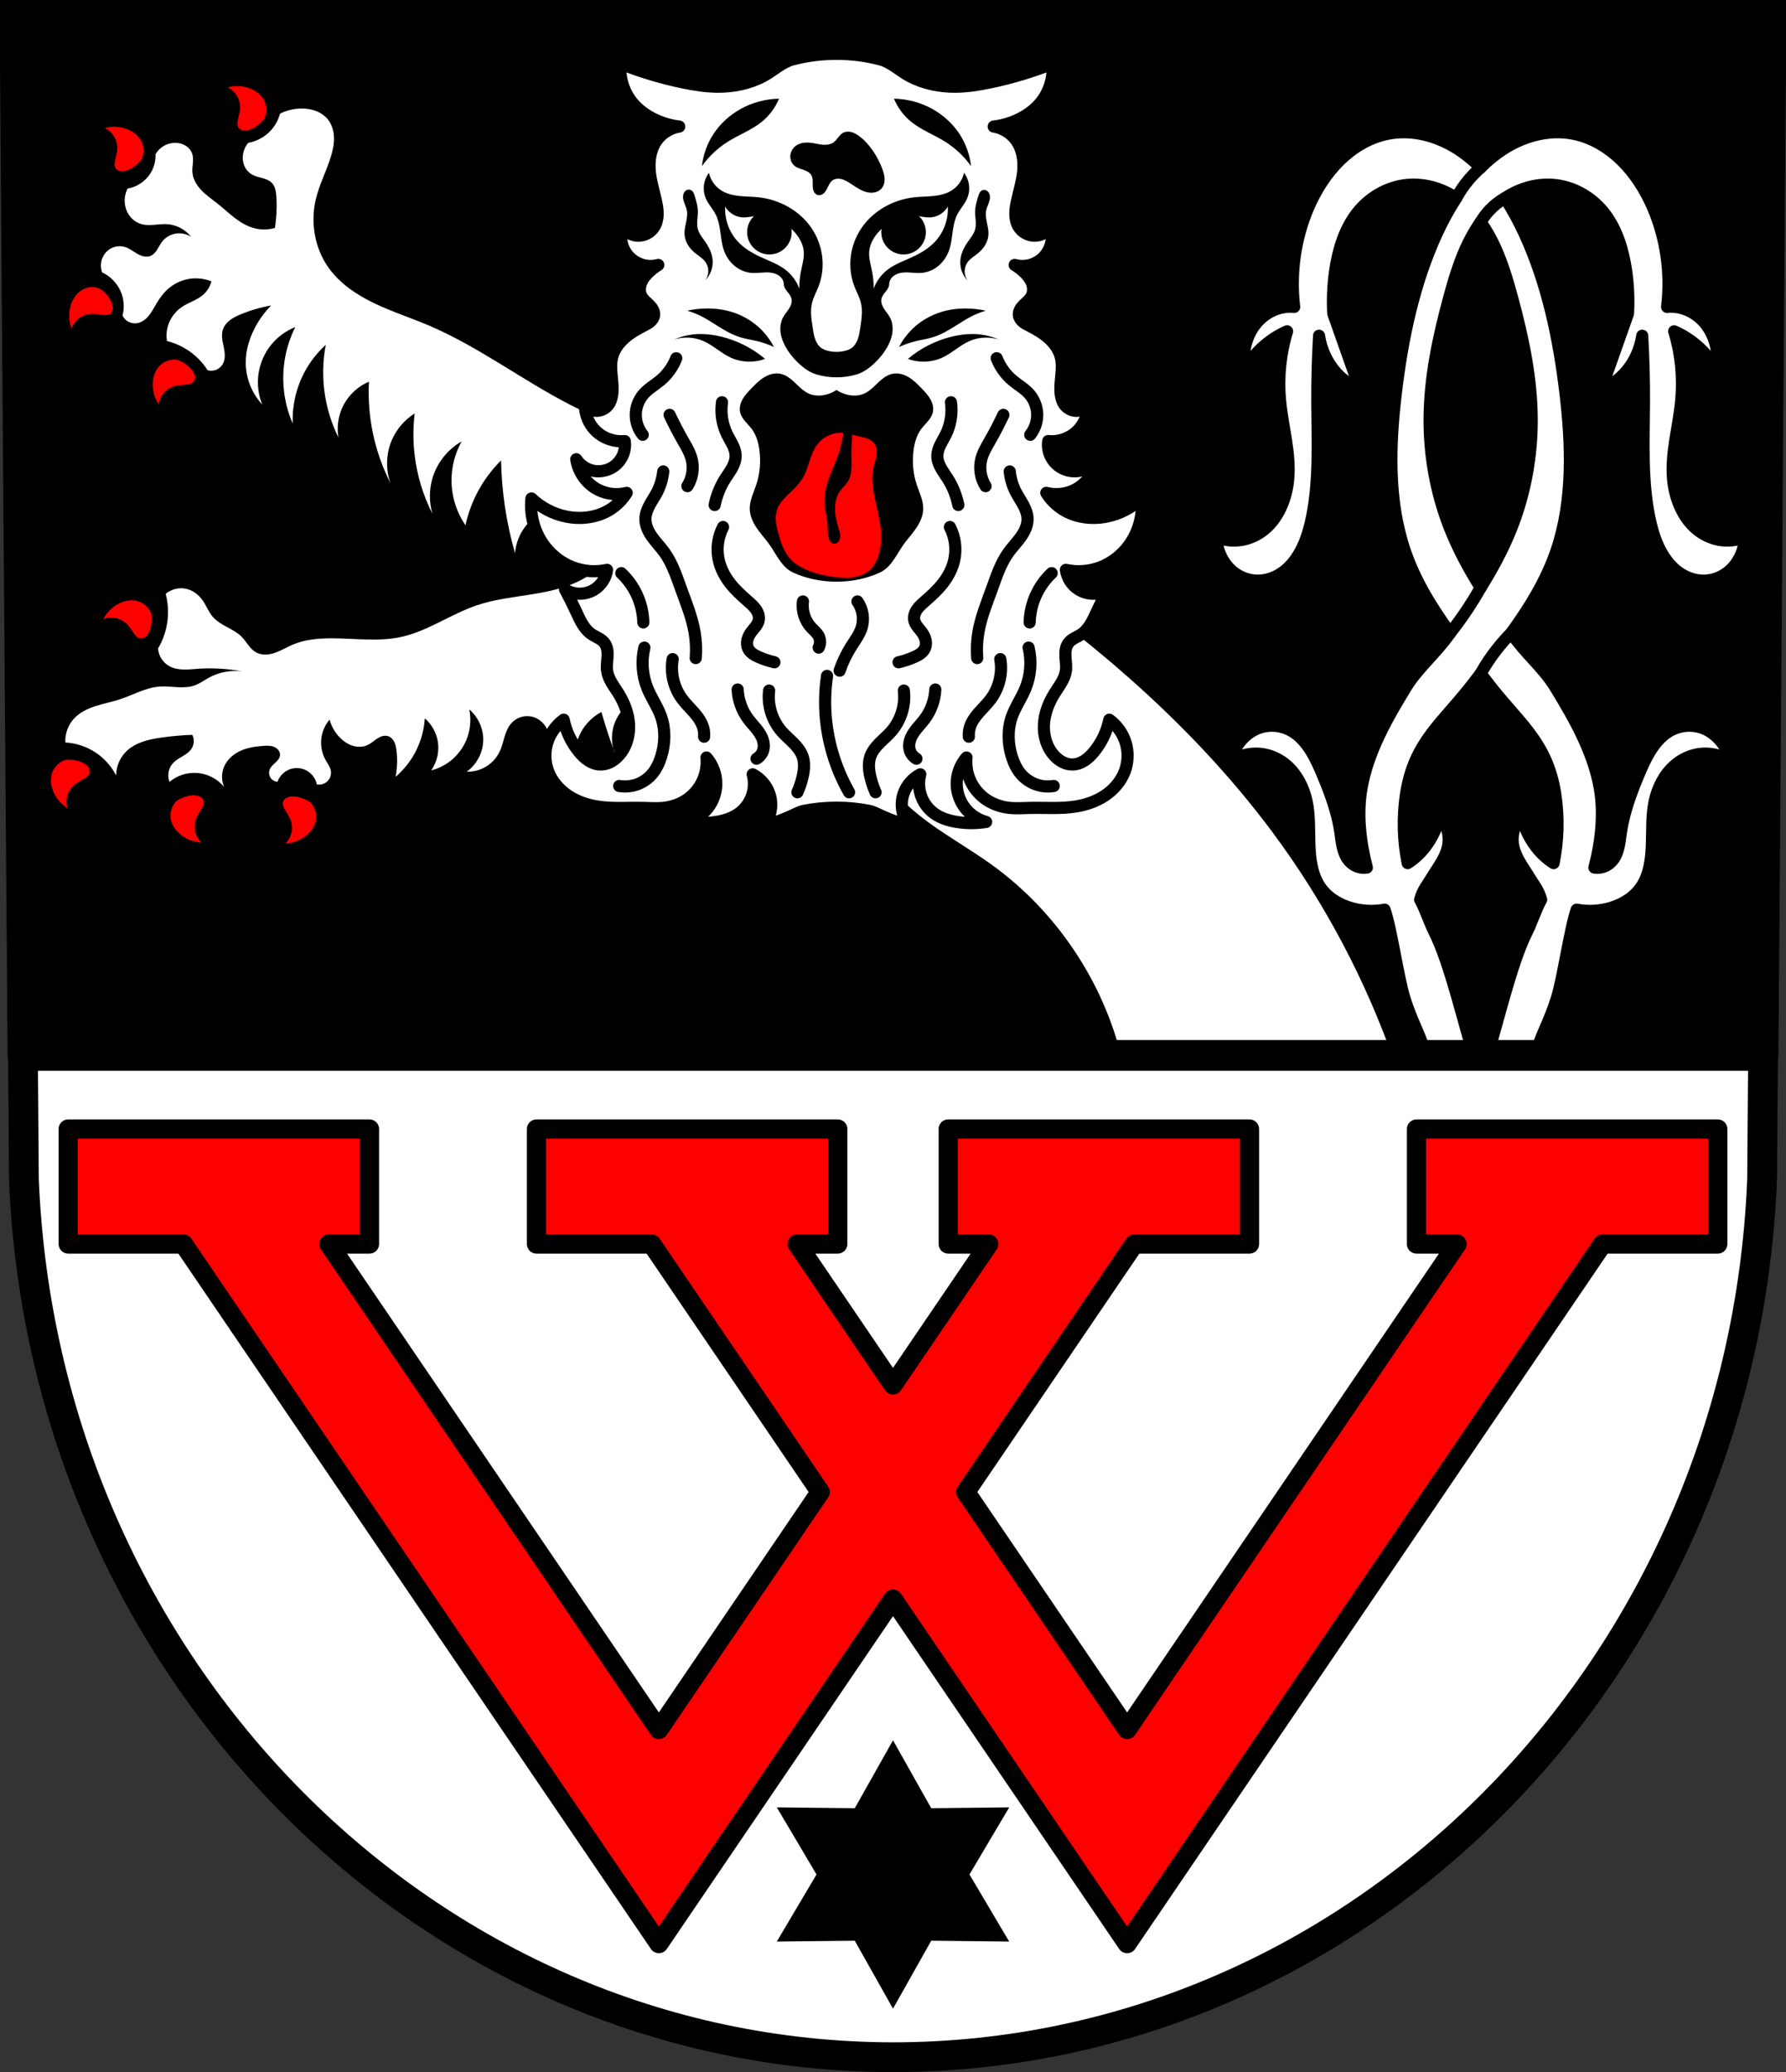 <?xml version="1.0" encoding="UTF-8" standalone="no"?>
<!-- Created with Inkscape (http://www.inkscape.org/) -->

<svg
   xmlns:dc="http://purl.org/dc/elements/1.1/"
   xmlns:cc="http://creativecommons.org/ns#"
   xmlns:rdf="http://www.w3.org/1999/02/22-rdf-syntax-ns#"
   xmlns:svg="http://www.w3.org/2000/svg"
   xmlns="http://www.w3.org/2000/svg"
   xmlns:sodipodi="http://sodipodi.sourceforge.net/DTD/sodipodi-0.dtd"
   xmlns:inkscape="http://www.inkscape.org/namespaces/inkscape"
   width="180.46mm"
   height="209.344mm"
   viewBox="0 0 639.427 741.77"
   id="svg9087"
   version="1.1"
   inkscape:version="0.91 r13725"
   sodipodi:docname="DEU Windesheim COA.svg">
  <rect x="0" y="0" width="639.427" height="741.77" fill="#333333" stroke="none"/>
  <defs
     id="defs9089">
    <inkscape:path-effect
       effect="spiro"
       id="path-effect11020-2"
       is_visible="true" />
    <inkscape:path-effect
       effect="spiro"
       id="path-effect11016-0"
       is_visible="true" />
    <inkscape:path-effect
       effect="spiro"
       id="path-effect11012-4"
       is_visible="true" />
    <inkscape:path-effect
       effect="spiro"
       id="path-effect10865-4-9"
       is_visible="true" />
    <inkscape:path-effect
       effect="spiro"
       id="path-effect10861-2-2"
       is_visible="true" />
    <inkscape:path-effect
       effect="spiro"
       id="path-effect10857-7-0"
       is_visible="true" />
    <inkscape:path-effect
       effect="spiro"
       id="path-effect10865-3"
       is_visible="true" />
    <inkscape:path-effect
       effect="spiro"
       id="path-effect10861-8"
       is_visible="true" />
    <inkscape:path-effect
       effect="spiro"
       id="path-effect10857-71"
       is_visible="true" />
    <inkscape:path-effect
       effect="spiro"
       id="path-effect10578-5-1"
       is_visible="true" />
    <inkscape:path-effect
       effect="spiro"
       id="path-effect10582-6-0"
       is_visible="true" />
    <inkscape:path-effect
       effect="spiro"
       id="path-effect10586-5-4"
       is_visible="true" />
    <inkscape:path-effect
       effect="spiro"
       id="path-effect10590-7-8"
       is_visible="true" />
    <inkscape:path-effect
       effect="spiro"
       id="path-effect10594-0-2"
       is_visible="true" />
    <inkscape:path-effect
       effect="spiro"
       id="path-effect10598-6-1"
       is_visible="true" />
    <inkscape:path-effect
       effect="spiro"
       id="path-effect10598-3"
       is_visible="true" />
    <inkscape:path-effect
       effect="spiro"
       id="path-effect10594-2"
       is_visible="true" />
    <inkscape:path-effect
       effect="spiro"
       id="path-effect10590-2"
       is_visible="true" />
    <inkscape:path-effect
       effect="spiro"
       id="path-effect10586-3"
       is_visible="true" />
    <inkscape:path-effect
       effect="spiro"
       id="path-effect10582-7"
       is_visible="true" />
    <inkscape:path-effect
       effect="spiro"
       id="path-effect10578-4"
       is_visible="true" />
    <inkscape:path-effect
       effect="spiro"
       id="path-effect10552-7-6"
       is_visible="true" />
    <inkscape:path-effect
       effect="spiro"
       id="path-effect10552-3"
       is_visible="true" />
    <inkscape:path-effect
       effect="spiro"
       id="path-effect10504-4"
       is_visible="true" />
    <inkscape:path-effect
       effect="spiro"
       id="path-effect10500-7"
       is_visible="true" />
    <inkscape:path-effect
       effect="spiro"
       id="path-effect10128"
       is_visible="true" />
    <inkscape:path-effect
       effect="spiro"
       id="path-effect10124"
       is_visible="true" />
    <inkscape:path-effect
       effect="spiro"
       id="path-effect10120"
       is_visible="true" />
    <inkscape:path-effect
       effect="spiro"
       id="path-effect10112"
       is_visible="true" />
    <inkscape:path-effect
       effect="spiro"
       id="path-effect9923-0"
       is_visible="true" />
    <inkscape:path-effect
       effect="spiro"
       id="path-effect9632-8-9-7-4-1-5-7-4"
       is_visible="true" />
    <inkscape:path-effect
       effect="spiro"
       id="path-effect9632-8-9-7-4-1-5-6"
       is_visible="true" />
    <inkscape:path-effect
       effect="spiro"
       id="path-effect9632-8-9-7-4-1-6"
       is_visible="true" />
    <inkscape:path-effect
       effect="spiro"
       id="path-effect9632-8-9-7-4-0"
       is_visible="true" />
    <inkscape:path-effect
       effect="spiro"
       id="path-effect9632-8-9-7"
       is_visible="true" />
    <inkscape:path-effect
       effect="spiro"
       id="path-effect9632-8-1-3"
       is_visible="true" />
    <inkscape:path-effect
       effect="spiro"
       id="path-effect9632-8-4"
       is_visible="true" />
    <inkscape:path-effect
       effect="spiro"
       id="path-effect9632-7"
       is_visible="true" />
    <inkscape:path-effect
       effect="spiro"
       id="path-effect9628-4"
       is_visible="true" />
    <inkscape:path-effect
       effect="spiro"
       id="path-effect9983-7"
       is_visible="true" />
  </defs>
  <sodipodi:namedview
     id="base"
     pagecolor="#ffffff"
     bordercolor="#666666"
     borderopacity="1.0"
     inkscape:pageopacity="0.0"
     inkscape:pageshadow="2"
     inkscape:zoom="0.72782162"
     inkscape:cx="319.71289"
     inkscape:cy="370.96996"
     inkscape:document-units="px"
     inkscape:current-layer="layer1"
     showgrid="false"
     inkscape:window-width="1366"
     inkscape:window-height="745"
     inkscape:window-x="-8"
     inkscape:window-y="-8"
     inkscape:window-maximized="1"
     fit-margin-top="0"
     fit-margin-left="0"
     fit-margin-right="0"
     fit-margin-bottom="0"
     inkscape:snap-midpoints="true"
     inkscape:snap-smooth-nodes="true"
     inkscape:object-nodes="true"
     inkscape:snap-nodes="false" />
  <g
     inkscape:label="Ebene 1"
     inkscape:groupmode="layer"
     id="layer1"
     transform="translate(7.409,-6.126)">
    <path
       style="fill:#ffffff;fill-rule:evenodd;stroke:none;stroke-width:10.658;stroke-opacity:1"
       inkscape:connector-curvature="0"
       d="m 626.648,11.455 -3.189,416.82 C 616.501,603.607 479.025,742.469 312.304,742.567 145.734,742.352 8.206,603.44 1.15,428.275 l -3.189,-416.82 314.336,0 z"
       id="path10563-0-6-7-0-3"
       sodipodi:nodetypes="ccccccc" />
    <path
       style="fill:#000000;fill-opacity:1;stroke:none;stroke-width:2.6;stroke-linecap:round;stroke-linejoin:round;stroke-miterlimit:4;stroke-dasharray:none;stroke-opacity:1"
       d="M 5.369 5.33 L 8.219 377.812 L 631.207 377.812 L 634.057 5.33 L 319.705 5.33 L 5.369 5.33 z "
       transform="translate(-7.409,6.126)"
       id="rect18170" />
    <path
       style="fill:none;fill-rule:evenodd;stroke:#000000;stroke-width:10.658;stroke-opacity:1"
       inkscape:connector-curvature="0"
       d="m 626.648,11.455 -3.189,416.82 C 616.501,603.607 479.025,742.469 312.304,742.567 145.734,742.352 8.206,603.44 1.15,428.275 l -3.189,-416.82 314.336,0 z"
       id="path10563-0-6-7-0"
       sodipodi:nodetypes="ccccccc" />
    <path
       sodipodi:type="star"
       style="fill:#000000;fill-opacity:1;stroke:none;stroke-width:2.6;stroke-linecap:round;stroke-linejoin:round;stroke-miterlimit:4;stroke-dasharray:none;stroke-opacity:1"
       id="path18190"
       sodipodi:sides="6"
       sodipodi:cx="-480.20111"
       sodipodi:cy="514.41101"
       sodipodi:r1="34.935379"
       sodipodi:r2="19.913166"
       sodipodi:arg1="0"
       sodipodi:arg2="0.52359878"
       inkscape:flatsided="false"
       inkscape:rounded="0"
       inkscape:randomized="0"
       d="m -445.266,514.411 -17.69,9.957 0.222,20.298 -17.468,-10.342 -17.468,10.342 0.222,-20.298 -17.69,-9.957 17.69,-9.957 -0.222,-20.298 17.468,10.342 17.468,-10.342 -0.222,20.298 z"
       transform="matrix(0,1.375,-1.375,0,1019.62,1337.428)" />
    <path
       style="fill:#ff0000;fill-opacity:1;stroke:#000000;stroke-width:6.865;stroke-linecap:round;stroke-linejoin:round;stroke-miterlimit:4;stroke-dasharray:none;stroke-opacity:1"
       d="m 17.012,410.288 0,41.172 41.252,0 144.164,212.111 26.051,38.328 26.051,-38.328 57.773,-85.006 57.775,85.006 26.051,38.328 26.051,-38.328 144.164,-212.111 41.252,0 0,-41.172 -107.871,0 0,41.172 14.521,0 -118.117,173.783 -57.775,-85.006 60.338,-88.777 41.252,0 0,-41.172 -107.871,0 0,41.172 14.521,0 -34.291,50.451 -34.289,-50.451 14.521,0 0,-41.172 -107.871,0 0,41.172 41.252,0 60.338,88.777 -57.775,85.006 -118.117,-173.783 14.521,0 0,-41.172 -107.871,0 z"
       id="rect18192"
       inkscape:connector-curvature="0" />
    <path
       style="fill:#ffffff;fill-rule:evenodd;stroke:none;stroke-width:3;stroke-linecap:round;stroke-linejoin:round;stroke-miterlimit:4;stroke-dasharray:none;stroke-opacity:1"
       d="m 345.233,209.466 c 18.071,11.809 35.283,24.933 51.454,39.234 18.898,16.712 36.404,35.067 51.454,55.313 18.745,25.217 33.606,53.316 43.899,83.003 l -97.771,-1.783 c -6.621,-27.67 -23.426,-52.782 -46.48,-69.455 -7.472,-5.404 -15.547,-9.935 -22.977,-15.397 -7.429,-5.462 -14.327,-12.031 -18.366,-20.32 -4.924,-10.106 -5.093,-22.41 -0.447,-32.647 l 39.234,-37.947 z"
       id="path9981-9"
       inkscape:path-effect="#path-effect9983-7"
       inkscape:original-d="m 345.23338,209.46561 c 2.57271,0 35.47546,24.74636 51.45408,39.23376 18.6554,16.91435 36.86617,34.78729 51.4541,55.31315 18.13168,25.51206 43.89887,83.00298 43.89887,83.00298 l -97.77109,-1.78329 c 0,0 -28.02711,-48.58529 -46.47988,-69.45471 -12.0633,-13.64316 -33.65202,-19.20914 -41.34277,-35.71707 -4.59612,-9.8654 -0.44705,-32.64742 -0.44705,-32.64742 z"
       inkscape:connector-curvature="0"
       sodipodi:nodetypes="caaccaacc" />
    <path
       style="fill:#ffffff;fill-rule:evenodd;stroke:none;stroke-width:3;stroke-linecap:butt;stroke-linejoin:round;stroke-miterlimit:4;stroke-dasharray:none;stroke-opacity:1"
       d="m 232.919,164.589 c -12.611,-3.086 -24.853,-7.677 -36.383,-13.644 -17.189,-8.895 -32.787,-20.822 -50.603,-28.385 -6.445,-2.736 -13.142,-4.883 -19.45,-7.921 -6.309,-3.038 -12.326,-7.087 -16.358,-12.812 -4.908,-6.968 -6.444,-16.115 -4.459,-24.404 1.25,-5.218 3.786,-10.036 5.368,-15.163 0.676,-2.189 1.179,-4.458 1.138,-6.748 -0.041,-2.291 -0.66,-4.618 -2.047,-6.441 -1.087,-1.429 -2.611,-2.499 -4.278,-3.164 -1.668,-0.665 -3.477,-0.937 -5.272,-0.929 -2.67,0.011 -5.336,0.638 -7.732,1.819 -0.575,2.185 -1.676,4.23 -3.184,5.912 -2.122,2.368 -5.054,3.997 -8.186,4.548 -0.567,0.682 -1.029,1.452 -1.364,2.274 -0.653,1.601 -0.809,3.416 -0.344,5.082 0.465,1.665 1.569,3.162 3.073,4.014 1.166,0.661 2.508,0.921 3.799,1.286 0.645,0.182 1.285,0.393 1.884,0.694 0.599,0.301 1.158,0.695 1.594,1.204 0.475,0.555 0.792,1.233 0.995,1.935 0.204,0.702 0.299,1.431 0.369,2.158 0.249,2.568 0.203,5.159 0,7.731 -0.108,1.369 -0.259,2.734 -0.455,4.093 -2.509,0.722 -5.222,0.722 -7.731,0 -2.484,-0.714 -4.725,-2.104 -6.774,-3.68 -2.049,-1.576 -3.939,-3.349 -5.96,-4.961 -1.96,-1.563 -4.052,-2.982 -5.794,-4.785 -1.741,-1.804 -3.138,-4.083 -3.302,-6.584 -0.07,-1.064 0.084,-2.129 0.178,-3.191 0.094,-1.063 0.126,-2.153 -0.178,-3.176 -0.366,-1.227 -1.213,-2.288 -2.282,-2.992 -1.07,-0.704 -2.35,-1.06 -3.63,-1.101 -1.462,-0.046 -2.934,0.315 -4.209,1.032 -1.275,0.717 -2.348,1.788 -3.068,3.061 0.092,2.387 -0.551,4.798 -1.819,6.822 -1.794,2.864 -4.853,4.903 -8.186,5.458 -0.928,1.804 -1.252,3.913 -0.91,5.912 0.268,1.565 0.942,3.064 1.971,4.274 1.028,1.21 2.412,2.122 3.942,2.548 1.467,0.408 3.02,0.367 4.538,0.242 1.518,-0.125 3.038,-0.331 4.558,-0.242 3.35,0.195 6.584,1.897 8.641,4.548 -1.63,-1.066 -3.67,-1.487 -5.589,-1.153 -1.919,0.334 -3.697,1.419 -4.871,2.972 -0.661,0.875 -1.13,1.878 -1.722,2.8 -0.593,0.922 -1.353,1.795 -2.371,2.203 -0.771,0.309 -1.638,0.326 -2.45,0.154 -0.812,-0.172 -1.576,-0.526 -2.296,-0.938 -1.441,-0.825 -2.764,-1.906 -4.35,-2.399 -1.604,-0.499 -3.399,-0.334 -4.898,0.425 -1.499,0.759 -2.688,2.099 -3.288,3.669 -0.609,1.593 -0.609,3.41 0,5.003 3.093,1.431 5.593,4.098 6.822,7.277 1.002,2.591 1.163,5.5 0.455,8.186 0.446,0.909 1.179,1.674 2.068,2.159 0.889,0.485 1.929,0.687 2.935,0.57 0.886,-0.103 1.735,-0.448 2.481,-0.937 0.746,-0.489 1.393,-1.118 1.957,-1.81 1.127,-1.383 1.921,-3 2.839,-4.53 1.224,-2.041 2.697,-3.961 4.548,-5.458 2.062,-1.667 4.574,-2.774 7.196,-3.171 2.622,-0.397 5.349,-0.084 7.812,0.897 -0.507,1.944 -1.637,3.72 -3.184,5.003 -2.147,1.78 -4.952,2.553 -7.277,4.093 -2.581,1.71 -4.513,4.393 -5.258,7.399 -0.394,1.591 -0.463,3.262 -0.199,4.881 3.114,0.772 6.071,2.173 8.641,4.093 2.333,1.743 4.347,3.912 5.912,6.367 1.023,0.291 2.144,0.226 3.126,-0.183 0.982,-0.409 1.818,-1.159 2.331,-2.09 0.503,-0.913 0.693,-1.973 0.69,-3.015 -0.002,-1.042 -0.188,-2.074 -0.398,-3.095 -0.21,-1.021 -0.444,-2.039 -0.546,-3.076 -0.102,-1.037 -0.067,-2.102 0.254,-3.094 0.444,-1.374 1.416,-2.533 2.564,-3.409 1.148,-0.876 2.47,-1.494 3.803,-2.048 3.507,-1.458 7.174,-2.528 10.915,-3.184 -2.364,2.414 -4.364,5.183 -5.912,8.186 -1.956,3.795 -3.193,8.01 -3.184,12.279 0.012,5.504 2.168,10.975 5.912,15.008 -1.419,-3.502 -1.882,-7.385 -1.325,-11.122 0.557,-3.737 2.131,-7.317 4.509,-10.253 2.276,-2.811 5.282,-5.026 8.641,-6.367 -2.198,4.402 -3.593,9.204 -4.093,14.099 -0.71,6.944 0.398,14.066 3.184,20.466 -0.248,-6.282 1.178,-12.622 4.093,-18.192 1.964,-3.754 4.595,-7.158 7.731,-10.005 -1.05,5.537 -1.204,11.242 -0.455,16.827 0.762,5.681 2.46,11.236 5.003,16.373 -0.79,-4.529 0.206,-9.345 2.729,-13.189 1.977,-3.013 4.866,-5.42 8.186,-6.822 -0.32,6.089 0.14,12.219 1.364,18.192 1.294,6.313 3.442,12.45 6.367,18.192 -1.794,-4.966 -1.628,-10.611 0.455,-15.463 1.679,-3.913 4.576,-7.293 8.186,-9.551 -0.601,4.979 -0.601,10.03 0,15.008 0.877,7.274 3.043,14.391 6.367,20.921 -1.218,-4.128 -1.218,-8.607 0,-12.734 1.628,-5.516 5.46,-10.348 10.46,-13.189 -2.403,4.28 -3.671,9.19 -3.638,14.099 0.037,5.645 1.804,11.267 5.003,15.918 0.927,-4.28 2.463,-8.428 4.548,-12.279 2.173,-4.014 4.941,-7.705 8.186,-10.915 0.108,5.479 0.564,10.951 1.364,16.373 0.838,5.681 2.055,11.307 3.638,16.827 0.24,-2.894 1.184,-5.727 2.729,-8.186 1.673,-2.664 4.049,-4.881 6.822,-6.367 0.602,3.079 2.67,5.837 5.457,7.277 1.988,1.027 4.262,1.39 6.499,1.414 2.237,0.024 4.464,-0.276 6.69,-0.505 8.467,-0.871 17.038,-0.718 25.469,0.455 l 3.638,-19.101 -1.364,-14.553 z"
       id="path9626-7"
       inkscape:path-effect="#path-effect9628-4"
       inkscape:original-d="m 232.91869,164.58938 c 0,0 -24.63722,-8.18568 -36.3835,-13.64384 -17.53901,-8.14981 -33.79997,-18.80838 -50.60268,-28.38474 -11.98293,-6.82947 -27.86929,-9.45451 -35.80825,-20.73303 -4.75979,-6.761973 -5.11777,-16.160705 -4.45881,-24.403609 0.42725,-5.34487 4.64295,-9.850872 5.36833,-15.163496 0.59625,-4.366265 1.64161,-9.595747 -0.90952,-13.189026 -2.00516,-2.824216 -6.10017,-3.792541 -9.55063,-4.093148 -2.637671,-0.229782 -7.731601,1.819176 -7.731601,1.819176 0,0 -1.611185,4.319218 -3.183505,5.912323 -2.19278,2.221773 -8.186296,4.547945 -8.186296,4.547945 0,0 -1.254702,1.396848 -1.364341,2.273973 -0.393111,3.140965 0.629772,6.726371 2.728683,9.095877 1.755589,1.981822 5.491386,1.228566 7.276776,3.183567 0.96974,1.061983 1.134013,2.673528 1.364341,4.093148 0.412854,2.543886 0.142544,5.158273 0,7.731499 -0.07574,1.370674 -0.454821,4.093148 -0.454821,4.093148 0,0 -5.268012,0.756919 -7.731475,0 -4.903458,-1.506636 -8.967303,-5.159018 -12.734265,-8.641093 -3.563951,-3.294559 -7.48935,-6.789945 -9.095816,-11.36985 -0.702534,-2.002731 0.985013,-4.487166 0,-6.367121 -1.112532,-2.123197 -3.518009,-3.981547 -5.912311,-4.093148 -2.779963,-0.12958 -7.276777,4.093148 -7.276777,4.093148 0,0 -0.448489,4.908835 -1.819163,6.821918 -1.910053,2.665929 -8.186296,5.457526 -8.186296,5.457526 0,0 -1.46206,3.99641 -0.909643,5.912324 0.833778,2.891341 3.175061,5.572008 5.912435,6.821917 2.757986,1.259396 6.152449,-0.727292 9.095815,0 3.159913,0.780784 8.641118,4.547933 8.641118,4.547933 0,0 -7.404295,0.03427 -10.460281,1.819188 -1.86051,1.08668 -2.019071,4.419321 -4.093148,5.00273 -3.092366,0.869798 -5.890085,-3.387361 -9.095939,-3.183555 -3.044687,0.193564 -6.582314,1.497932 -8.186296,4.093148 -0.876616,1.418528 0,5.002728 0,5.002728 0,0 5.513985,4.22 6.821954,7.27672 1.075158,2.5126 0.454822,8.18629 0.454822,8.18629 0,0 3.122539,2.99952 5.002668,2.72876 3.395332,-0.48894 4.963555,-4.74372 7.276776,-7.2767 1.596781,-1.74861 2.484944,-4.29487 4.54797,-5.45753 4.40791,-2.48427 15.008127,-2.27397 15.008127,-2.27397 0,0 -1.748389,3.64355 -3.183505,5.00273 -2.020561,1.91366 -5.207914,2.23174 -7.276776,4.09315 -2.249152,2.02372 -4.279522,4.53585 -5.258078,7.39889 -0.52659,1.54071 -0.199412,4.88055 -0.199412,4.88055 2.018327,4.13502 6.070251,2.20928 8.641118,4.09315 2.336193,1.71193 5.912311,6.36712 5.912311,6.36712 0,0 4.364328,-0.63419 5.45749,-2.27397 2.270508,-3.4057 -1.710269,-8.56077 0,-12.27945 1.168034,-2.53959 3.909009,-4.12668 6.367133,-5.45752 3.332876,-1.80439 10.915102,-3.18357 10.915102,-3.18357 0,0 -4.479926,5.14028 -5.912311,8.1863 -1.799545,3.82647 -3.440529,8.05878 -3.183628,12.27944 0.326806,5.367 5.912311,15.00821 5.912311,15.00821 0,0 -0.531184,-15.20335 3.183628,-21.37532 1.84499,-3.06541 8.641118,-6.36712 8.641118,-6.36712 0,0 -3.779627,9.21509 -4.093148,14.09862 -0.442405,6.88977 3.183505,20.46574 3.183505,20.46574 0,0 1.448029,-12.56721 4.093151,-18.19177 1.79383,-3.81412 7.73147,-10.00547 7.73147,-10.00547 0,0 -1.20864,11.26708 -0.4547,16.82738 0.76661,5.65487 5.00267,16.37259 5.00267,16.37259 0,0 0.42043,-9.33847 2.72881,-13.18903 1.82636,-3.04656 8.18629,-6.82191 8.18629,-6.82191 0,0 0.12169,12.23909 1.36434,18.19176 1.31269,6.28909 6.36714,18.19177 6.36714,18.19177 0,0 -1.40519,-10.65356 0.45482,-15.463 1.51235,-3.91073 8.1863,-9.55067 8.1863,-9.55067 0,0 -0.73631,10.05995 0,15.0082 1.07279,7.20994 6.36713,20.92054 6.36713,20.92054 0,0 -1.39663,-8.72583 0,-12.73424 1.84611,-5.29877 10.46028,-13.18903 10.46028,-13.18903 0,0 -3.76448,9.24675 -3.63845,14.09862 0.14453,5.55994 5.00279,15.9178 5.00279,15.9178 0,0 2.45875,-8.44704 4.54797,-12.27945 2.17676,-3.99314 8.1863,-10.91506 8.1863,-10.91506 0,0 0.55651,10.95604 1.36434,16.37259 0.84644,5.67597 3.63832,16.82739 3.63832,16.82739 0,0 1.17462,-5.76593 2.72881,-8.1863 1.68059,-2.6174 6.82196,-6.36712 6.82196,-6.36712 0,0 2.79387,5.82824 5.45748,7.27671 3.87139,2.10528 8.7864,0.71858 13.18897,0.90959 8.48293,0.36801 25.46853,0.45479 25.46853,0.45479 l 3.63835,-19.10136 z"
       inkscape:connector-curvature="0"
       sodipodi:nodetypes="caaaaaaacacaaaaacaaaaacacaaacaaaacacaaacaaacacaaacaacacacacacacacacacacacacacacaaccc" />
    <path
       style="fill:#ff0000;fill-opacity:1;fill-rule:evenodd;stroke:#000000;stroke-width:3.725;stroke-linecap:round;stroke-linejoin:miter;stroke-miterlimit:4;stroke-dasharray:none;stroke-opacity:1"
       d="m 29.1,107.809 c 1.6,0.792 2.867,2.134 3.894,3.594 0.933,1.327 1.711,2.823 1.846,4.439 0.067,0.808 -0.032,1.636 -0.338,2.386 -0.307,0.751 -0.827,1.421 -1.507,1.861 -0.577,0.373 -1.253,0.574 -1.935,0.653 -0.682,0.079 -1.373,0.04 -2.055,-0.039 -1.364,-0.157 -2.732,-0.471 -4.097,-0.314 -1.233,0.142 -2.417,0.678 -3.336,1.511 -0.919,0.833 -1.569,1.959 -1.832,3.171 -0.262,1.213 -0.135,2.506 0.358,3.645 0.493,1.138 1.35,2.116 2.414,2.755 -2.631,-1.578 -4.735,-4.018 -5.911,-6.851 -1.176,-2.833 -1.418,-6.046 -0.678,-9.023 0.675,-2.718 2.204,-5.275 4.493,-6.889 1.249,-0.881 2.71,-1.469 4.227,-1.645 1.518,-0.176 3.089,0.069 4.459,0.747 z"
       id="path9630-51"
       inkscape:path-effect="#path-effect9632-7"
       inkscape:original-d="m 29.099676,107.80887 c 1.676124,0.55759 3.185367,1.97618 3.893737,3.59423 1.161329,2.65228 2.009138,6.60121 0,8.68608 -1.87181,1.94241 -6.019343,-1.43299 -8.086963,0.29951 -2.896928,2.42737 -2.396165,11.08223 -2.396165,11.08223 0,0 -7.117098,-10.16962 -6.589391,-15.87454 0.252431,-2.72987 2.152675,-5.46071 4.492716,-6.88896 2.484696,-1.51644 5.924107,-1.81742 8.686066,-0.89855 z"
       inkscape:connector-curvature="0"
       sodipodi:nodetypes="aaaacaaa" />
    <path
       style="fill:#ff0000;fill-opacity:1;fill-rule:evenodd;stroke:#000000;stroke-width:3.725;stroke-linecap:round;stroke-linejoin:miter;stroke-miterlimit:4;stroke-dasharray:none;stroke-opacity:1"
       d="m 44.8,64.34 c -1.104,1.39 -2.451,2.587 -3.962,3.519 -1.39,0.857 -2.971,1.501 -4.604,1.464 -0.816,-0.018 -1.634,-0.211 -2.35,-0.603 -0.716,-0.393 -1.326,-0.99 -1.69,-1.721 -0.306,-0.614 -0.433,-1.307 -0.441,-1.993 -0.008,-0.686 0.1,-1.369 0.244,-2.039 0.289,-1.341 0.728,-2.673 0.7,-4.045 -0.026,-1.237 -0.446,-2.464 -1.185,-3.456 -0.739,-0.993 -1.793,-1.748 -2.97,-2.128 -1.178,-0.38 -2.474,-0.383 -3.654,-0.01 -1.18,0.374 -2.238,1.123 -2.982,2.112 1.849,-2.441 4.484,-4.277 7.415,-5.165 2.931,-0.888 6.141,-0.824 9.034,0.179 2.651,0.92 5.078,2.683 6.41,5.153 1.439,2.668 1.452,6.054 0.034,8.732 l 6.16e-4,0 z"
       id="path9630-5-6"
       inkscape:path-effect="#path-effect9632-8-4"
       inkscape:original-d="m 44.799783,64.340429 c -0.720787,1.612575 -2.281932,2.973998 -3.962153,3.518754 -2.754261,0.892943 -6.767694,1.345617 -8.643353,-0.860027 -1.747519,-2.054931 2.021927,-5.847943 0.502626,-8.076943 C 30.568317,55.799215 21.90634,55.44056 21.90634,55.44056 c 0,0 10.824337,-6.07518 16.448954,-4.985296 2.691557,0.521524 5.220828,2.682803 6.410343,5.152797 1.263021,2.622533 1.221922,6.074944 0.03353,8.732368 z"
       inkscape:connector-curvature="0"
       sodipodi:nodetypes="aaaacaaa"
       inkscape:transform-center-x="-9.5251895"
       inkscape:transform-center-y="4.4820527" />
    <path
       style="fill:#ff0000;fill-opacity:1;fill-rule:evenodd;stroke:#000000;stroke-width:3.725;stroke-linecap:round;stroke-linejoin:miter;stroke-miterlimit:4;stroke-dasharray:none;stroke-opacity:1"
       d="m 88.777,49.762 c -1.104,1.39 -2.451,2.587 -3.962,3.519 -1.39,0.857 -2.971,1.501 -4.604,1.464 -0.816,-0.018 -1.634,-0.211 -2.35,-0.603 -0.716,-0.393 -1.326,-0.99 -1.69,-1.721 -0.306,-0.614 -0.433,-1.307 -0.441,-1.993 -0.008,-0.686 0.1,-1.369 0.244,-2.039 0.289,-1.341 0.728,-2.673 0.7,-4.045 -0.026,-1.237 -0.446,-2.464 -1.185,-3.456 -0.739,-0.993 -1.793,-1.748 -2.97,-2.128 -1.178,-0.38 -2.474,-0.383 -3.654,-0.01 -1.18,0.374 -2.238,1.123 -2.982,2.112 1.849,-2.441 4.484,-4.277 7.415,-5.165 2.931,-0.888 6.141,-0.824 9.034,0.18 2.651,0.92 5.078,2.683 6.41,5.153 1.439,2.668 1.452,6.054 0.034,8.732 l 6.26e-4,0 z"
       id="path9630-5-4-4"
       inkscape:path-effect="#path-effect9632-8-1-3"
       inkscape:original-d="m 88.776694,49.76157 c -0.720786,1.612575 -2.281932,2.973999 -3.962152,3.518754 -2.754137,0.892944 -6.767694,1.345617 -8.643353,-0.860026 -1.747519,-2.054931 2.021927,-5.847944 0.502626,-8.076943 -2.128586,-3.122998 -10.790564,-3.481653 -10.790564,-3.481653 0,0 10.824337,-6.07518 16.449079,-4.985284 2.691432,0.521524 5.220703,2.68279 6.410218,5.152785 1.263022,2.622532 1.221923,6.074944 0.03352,8.732367 z"
       inkscape:connector-curvature="0"
       sodipodi:nodetypes="aaaacaaa"
       inkscape:transform-center-x="-9.5251895"
       inkscape:transform-center-y="4.4820527" />
    <path
       style="fill:#ff0000;fill-opacity:1;fill-rule:evenodd;stroke:#000000;stroke-width:3.725;stroke-linecap:round;stroke-linejoin:miter;stroke-miterlimit:4;stroke-dasharray:none;stroke-opacity:1"
       d="m 56.616,133.101 c 1.664,0.619 3.218,1.53 4.572,2.679 1.245,1.056 2.347,2.361 2.817,3.924 0.235,0.782 0.305,1.619 0.154,2.421 -0.152,0.802 -0.531,1.567 -1.113,2.14 -0.489,0.481 -1.108,0.816 -1.758,1.036 -0.65,0.22 -1.332,0.329 -2.015,0.399 -1.365,0.141 -2.767,0.135 -4.063,0.586 -1.169,0.407 -2.205,1.186 -2.92,2.196 -0.716,1.01 -1.107,2.245 -1.104,3.483 0.003,1.238 0.401,2.471 1.122,3.477 0.721,1.006 1.76,1.78 2.931,2.182 -2.893,-1.003 -5.454,-2.94 -7.206,-5.452 -1.752,-2.512 -2.685,-5.585 -2.625,-8.646 0.054,-2.805 0.98,-5.659 2.916,-7.69 2.091,-2.194 5.307,-3.254 8.293,-2.735 l 1.22e-4,3e-5 z"
       id="path9630-5-8-5"
       inkscape:path-effect="#path-effect9632-8-9-7"
       inkscape:original-d="m 56.615713,133.10086 c 1.756583,0.18635 3.534275,1.24944 4.572182,2.6786 1.701454,2.34268 3.373976,6.01902 1.857158,8.48524 -1.413262,2.29769 -6.186594,-0.11286 -7.836022,2.02163 -2.310862,2.9906 0.02856,11.33828 0.02856,11.33828 0,0 -9.126733,-8.4128 -9.831129,-14.09862 -0.336988,-2.72071 0.93547,-5.79469 2.91605,-7.69024 2.102883,-2.0126 5.39851,-3.04201 8.293079,-2.73492 z"
       inkscape:connector-curvature="0"
       sodipodi:nodetypes="aaaacaaa"
       inkscape:transform-center-x="-0.86302068"
       inkscape:transform-center-y="-10.193444" />
    <path
       style="fill:#ff0000;fill-opacity:1;fill-rule:evenodd;stroke:#000000;stroke-width:3.725;stroke-linecap:round;stroke-linejoin:miter;stroke-miterlimit:4;stroke-dasharray:none;stroke-opacity:1"
       d="m 48.594,225.334 c 0.276,1.754 0.244,3.555 -0.093,5.298 -0.31,1.603 -0.907,3.203 -2.039,4.379 -0.566,0.588 -1.261,1.06 -2.035,1.321 -0.774,0.261 -1.626,0.306 -2.411,0.079 -0.659,-0.191 -1.255,-0.566 -1.765,-1.024 -0.51,-0.459 -0.94,-1 -1.336,-1.56 -0.792,-1.121 -1.474,-2.346 -2.503,-3.253 -0.928,-0.819 -2.115,-1.34 -3.346,-1.468 -1.231,-0.128 -2.5,0.136 -3.577,0.746 -1.077,0.61 -1.957,1.561 -2.481,2.683 -0.524,1.121 -0.688,2.407 -0.464,3.624 -0.545,-3.013 -0.112,-6.195 1.218,-8.954 1.33,-2.758 3.551,-5.078 6.248,-6.528 2.471,-1.328 5.413,-1.921 8.132,-1.229 2.938,0.747 5.438,3.029 6.45,5.887 l 6.26e-4,1e-5 z"
       id="path9630-5-8-5-9-4"
       inkscape:path-effect="#path-effect9632-8-9-7-4-0"
       inkscape:original-d="m 48.593814,225.33436 c 0.698809,1.62221 0.643927,3.6928 -0.09313,5.29822 -1.207519,2.63159 -3.591392,5.8919 -6.484595,5.77917 -2.69553,-0.10504 -2.935171,-5.44717 -5.604254,-5.83805 -3.739522,-0.54764 -9.86751,5.58458 -9.86751,5.58458 0,0 2.856822,-12.07941 7.466751,-15.4812 2.205942,-1.62779 5.509019,-2.02611 8.13216,-1.22941 2.785178,0.84591 5.298308,3.2134 6.449952,5.88668 z"
       inkscape:connector-curvature="0"
       sodipodi:nodetypes="aaaacaaa"
       inkscape:transform-center-x="-9.6803952"
       inkscape:transform-center-y="-5.7711198" />
    <path
       style="fill:#ff0000;fill-opacity:1;fill-rule:evenodd;stroke:#000000;stroke-width:3.725;stroke-linecap:round;stroke-linejoin:miter;stroke-miterlimit:4;stroke-dasharray:none;stroke-opacity:1"
       d="m 15.853,276.261 c 1.77,-0.136 3.563,0.039 5.274,0.514 1.573,0.437 3.12,1.159 4.203,2.381 0.541,0.611 0.956,1.342 1.155,2.134 0.199,0.792 0.175,1.646 -0.113,2.409 -0.242,0.642 -0.664,1.206 -1.162,1.678 -0.498,0.472 -1.072,0.857 -1.662,1.207 -1.18,0.7 -2.456,1.283 -3.442,2.236 -0.89,0.86 -1.504,2.002 -1.73,3.219 -0.226,1.217 -0.063,2.503 0.459,3.625 0.522,1.122 1.401,2.075 2.477,2.686 1.076,0.611 2.345,0.878 3.576,0.751 -3.047,0.303 -6.185,-0.382 -8.828,-1.927 -2.643,-1.546 -4.779,-3.944 -6.01,-6.748 -1.127,-2.569 -1.484,-5.549 -0.578,-8.204 0.978,-2.869 3.453,-5.18 6.381,-5.961 l 0,-2e-5 z"
       id="path9630-5-8-5-9-8-7"
       inkscape:path-effect="#path-effect9632-8-9-7-4-1-6"
       inkscape:original-d="m 15.852975,276.2613 c 1.672647,-0.56753 3.732321,-0.34808 5.273972,0.51399 2.52716,1.41303 5.587367,4.0489 5.244792,6.92393 -0.319232,2.67855 -5.663482,2.49231 -6.265565,5.12179 -0.843463,3.6841 4.781527,10.28076 4.781527,10.28076 0,0 -11.813696,-3.80909 -14.83777,-8.67523 -1.4470365,-2.32849 -1.5812605,-5.6527 -0.5783678,-8.20417 1.0648518,-2.70904 3.6249158,-5.02578 6.3814118,-5.96105 z"
       inkscape:connector-curvature="0"
       sodipodi:nodetypes="aaaacaaa"
       inkscape:transform-center-x="4.7425095"
       inkscape:transform-center-y="-9.9309022" />
    <path
       style="fill:#ff0000;fill-opacity:1;fill-rule:evenodd;stroke:#000000;stroke-width:3.725;stroke-linecap:round;stroke-linejoin:miter;stroke-miterlimit:4;stroke-dasharray:none;stroke-opacity:1"
       d="m 54.6,291.384 c 1.482,-0.977 3.135,-1.694 4.862,-2.108 1.588,-0.381 3.291,-0.5 4.831,0.044 0.77,0.272 1.487,0.71 2.045,1.306 0.558,0.596 0.951,1.354 1.069,2.162 0.099,0.679 0.004,1.377 -0.202,2.031 -0.206,0.654 -0.521,1.269 -0.868,1.862 -0.693,1.185 -1.525,2.313 -1.926,3.625 -0.361,1.184 -0.344,2.48 0.048,3.654 0.392,1.174 1.158,2.22 2.159,2.948 1.001,0.728 2.231,1.136 3.469,1.148 1.238,0.013 2.476,-0.369 3.491,-1.077 -2.518,1.743 -5.594,2.665 -8.655,2.595 -3.061,-0.07 -6.092,-1.132 -8.528,-2.988 -2.232,-1.7 -3.988,-4.133 -4.484,-6.895 -0.535,-2.983 0.508,-6.204 2.69,-8.308 l 0,-2e-5 z"
       id="path9630-5-8-5-9-8-3-7"
       inkscape:path-effect="#path-effect9632-8-9-7-4-1-5-6"
       inkscape:original-d="m 54.600119,291.38377 c 1.187652,-1.30744 3.09547,-2.11424 4.861738,-2.10787 2.895438,0.01 6.849892,0.83172 7.94442,3.51228 1.019531,2.49737 -3.744613,4.92592 -2.996137,7.51752 1.04871,3.63102 9.166963,6.67267 9.166963,6.67267 0,0 -12.178994,2.39716 -17.1834,-0.39223 -2.394674,-1.33475 -4.123941,-4.17692 -4.483899,-6.89469 -0.382309,-2.88561 0.733078,-6.1531 2.690315,-8.30766 z"
       inkscape:connector-curvature="0"
       sodipodi:nodetypes="aaaacaaa"
       inkscape:transform-center-x="8.2875994"
       inkscape:transform-center-y="-7.3368333" />
    <path
       style="fill:#ff0000;fill-opacity:1;fill-rule:evenodd;stroke:#000000;stroke-width:3.725;stroke-linecap:round;stroke-linejoin:miter;stroke-miterlimit:4;stroke-dasharray:none;stroke-opacity:1"
       d="m 104.827,291.801 c -1.482,-0.977 -3.136,-1.694 -4.862,-2.108 -1.588,-0.381 -3.291,-0.5 -4.831,0.044 -0.77,0.272 -1.487,0.71 -2.045,1.306 -0.558,0.596 -0.951,1.354 -1.069,2.162 -0.099,0.679 -0.004,1.377 0.202,2.031 0.206,0.654 0.521,1.269 0.868,1.862 0.693,1.185 1.525,2.313 1.926,3.625 0.361,1.184 0.344,2.48 -0.048,3.654 -0.392,1.174 -1.158,2.22 -2.159,2.948 -1.001,0.728 -2.231,1.136 -3.469,1.148 -1.238,0.013 -2.476,-0.369 -3.491,-1.077 2.518,1.743 5.594,2.665 8.655,2.595 3.061,-0.07 6.092,-1.132 8.528,-2.988 2.232,-1.7 3.988,-4.133 4.484,-6.895 0.535,-2.983 -0.508,-6.204 -2.69,-8.308 l 0,-2e-5 z"
       id="path9630-5-8-5-9-8-3-8-8"
       inkscape:path-effect="#path-effect9632-8-9-7-4-1-5-7-4"
       inkscape:original-d="m 104.8267,291.80113 c -1.18778,-1.30744 -3.09547,-2.11423 -4.861861,-2.10787 -2.895314,0.01 -6.849768,0.83172 -7.944296,3.51228 -1.019655,2.49737 3.744613,4.92592 2.996137,7.51752 -1.04871,3.63103 -9.166962,6.67267 -9.166962,6.67267 0,0 12.178993,2.39716 17.183402,-0.39223 2.39455,-1.33475 4.12381,-4.17692 4.4839,-6.89469 0.38231,-2.88561 -0.73321,-6.1531 -2.69032,-8.30766 z"
       inkscape:connector-curvature="0"
       sodipodi:nodetypes="aaaacaaa"
       inkscape:transform-center-x="-8.2875967"
       inkscape:transform-center-y="-7.3368333" />
    <path
       style="fill:#ffffff;fill-rule:evenodd;stroke:none;stroke-width:3;stroke-linecap:butt;stroke-linejoin:round;stroke-miterlimit:4;stroke-dasharray:none;stroke-opacity:1"
       d="m 217.456,189.148 c -1.121,9.931 -7.225,19.173 -15.918,24.104 -5.735,3.253 -12.322,4.643 -18.833,5.676 -6.512,1.034 -13.121,1.768 -19.369,3.874 -9.357,3.155 -17.632,9.3 -27.288,11.37 -8.175,1.752 -16.653,0.436 -25.014,0.455 -4.642,0.01 -9.372,0.458 -13.644,2.274 -2.154,0.916 -4.164,2.168 -6.38,2.924 -1.108,0.378 -2.267,0.629 -3.438,0.632 -1.17,0.003 -2.354,-0.25 -3.372,-0.828 -1.08,-0.613 -1.929,-1.56 -2.687,-2.543 -0.758,-0.983 -1.45,-2.024 -2.316,-2.914 -1.488,-1.53 -3.415,-2.543 -5.292,-3.56 -1.877,-1.017 -3.779,-2.096 -5.169,-3.717 -1.509,-1.759 -2.297,-4.022 -3.638,-5.912 -1.42,-2 -3.516,-3.572 -5.912,-4.093 -2.531,-0.55 -5.302,0.143 -7.277,1.819 0.929,3.55 1.085,7.3 0.455,10.915 -0.53,3.04 -1.615,5.983 -3.184,8.641 0.09,1.313 0.517,2.602 1.229,3.709 0.712,1.107 1.707,2.031 2.864,2.658 1.494,0.81 3.217,1.115 4.916,1.167 1.699,0.052 3.394,-0.137 5.09,-0.258 5.316,-0.376 10.679,-0.07 15.918,0.91 -4.049,-0.495 -8.248,0.312 -11.825,2.274 -1.668,0.915 -3.215,2.078 -5.003,2.729 -2.008,0.731 -4.198,0.772 -6.332,0.659 -2.134,-0.113 -4.271,-0.371 -6.402,-0.204 -4.941,0.387 -9.392,2.995 -14.099,4.548 -2.845,0.938 -5.804,1.494 -8.657,2.407 -2.853,0.913 -5.663,2.233 -7.716,4.414 -2.161,2.297 -3.338,5.491 -3.184,8.641 3.876,0.209 7.689,1.48 10.915,3.638 3.068,2.052 5.599,4.899 7.277,8.186 8.64e-4,-3.209 1.343,-6.398 3.638,-8.641 1.609,-1.573 3.635,-2.671 5.758,-3.417 2.122,-0.746 4.347,-1.155 6.573,-1.485 3.749,-0.555 7.531,-0.893 11.319,-1.011 0.378,0.777 0.552,1.653 0.499,2.516 -0.053,0.863 -0.332,1.711 -0.802,2.436 -0.753,1.162 -1.944,1.961 -3.133,2.671 -1.189,0.71 -2.431,1.379 -3.386,2.383 -0.843,0.886 -1.429,2.014 -1.669,3.214 -0.24,1.199 -0.133,2.466 0.304,3.608 2.751,-2.307 6.427,-3.477 10.005,-3.184 3.68,0.301 7.208,2.149 9.551,5.003 -0.988,-2.29 -0.988,-4.987 0,-7.277 1.041,-2.412 3.103,-4.294 5.457,-5.458 2.681,-1.325 5.707,-1.777 8.691,-1.971 1.263,-0.082 2.574,-0.113 3.746,0.367 0.586,0.24 1.126,0.61 1.517,1.107 0.391,0.498 0.626,1.128 0.6,1.76 -0.022,0.533 -0.226,1.047 -0.516,1.495 -0.289,0.448 -0.662,0.836 -1.05,1.203 -0.775,0.733 -1.644,1.43 -2.073,2.407 -0.415,0.947 -0.343,2.093 0.189,2.979 0.532,0.886 1.509,1.49 2.54,1.569 0.721,-2.099 2.449,-3.827 4.548,-4.548 1.962,-0.673 4.209,-0.461 6.01,0.568 1.801,1.029 3.125,2.857 3.541,4.889 1.366,0.272 2.854,-0.18 3.838,-1.164 0.985,-0.985 1.436,-2.473 1.164,-3.838 -0.266,-1.337 -1.146,-2.453 -1.819,-3.638 -1.282,-2.255 -1.852,-4.909 -1.61,-7.492 0.242,-2.583 1.295,-5.084 2.974,-7.062 0.658,2.381 1.921,4.592 3.638,6.367 1.283,1.327 2.841,2.423 4.601,2.977 1.76,0.555 3.734,0.536 5.404,-0.249 1.239,-0.582 2.255,-1.542 3.403,-2.29 0.574,-0.374 1.187,-0.697 1.847,-0.878 0.66,-0.181 1.372,-0.215 2.027,-0.016 0.498,0.151 0.952,0.433 1.33,0.791 0.378,0.358 0.68,0.791 0.914,1.257 0.467,0.93 0.657,1.973 0.788,3.006 0.4,3.156 0.297,6.376 -0.303,9.5 2.3,-1.958 4.301,-4.267 5.912,-6.822 2.661,-4.221 4.241,-9.118 4.548,-14.099 2.304,1.989 3.928,4.751 4.548,7.732 0.778,3.743 -0.066,7.794 -2.274,10.915 2.852,-0.728 5.526,-2.144 7.731,-4.093 2.446,-2.162 4.308,-4.977 5.341,-8.074 1.032,-3.097 1.232,-6.467 0.572,-9.663 3.155,2.67 5.04,6.782 5.003,10.915 -0.04,4.433 -2.306,8.791 -5.912,11.37 2.448,0.071 4.913,-0.589 6.999,-1.872 2.086,-1.284 3.785,-3.187 4.826,-5.404 0.77,-1.642 1.178,-3.426 1.703,-5.163 0.525,-1.736 1.196,-3.477 2.39,-4.843 1.095,-1.252 2.608,-2.132 4.239,-2.46 1.63,-0.328 3.368,-0.1 4.857,0.64 1.561,0.776 2.825,2.097 3.638,3.638 0.913,1.731 1.267,3.695 1.546,5.632 0.279,1.937 0.5,3.904 1.183,5.738 0.774,2.081 2.141,3.938 3.898,5.296 1.757,1.358 3.899,2.212 6.108,2.436 -2.897,-4.703 -3.419,-10.79 -1.364,-15.918 1.549,-3.866 4.505,-7.15 8.186,-9.096 0.437,1.521 0.892,3.037 1.364,4.548 1.245,3.982 2.61,7.926 4.093,11.825 -1.856,-3.61 -2.192,-7.973 -0.91,-11.825 0.805,-2.419 2.227,-4.63 4.093,-6.367 0.888,3.086 3.074,5.776 5.912,7.277 1.943,1.027 4.173,1.505 6.367,1.364 -2.018,-1.702 -3.349,-4.198 -3.638,-6.822 -0.231,-2.099 0.184,-4.236 0.983,-6.191 0.799,-1.954 1.97,-3.737 3.274,-5.398 2.608,-3.321 5.777,-6.211 8.023,-9.787 2.383,-3.793 3.631,-8.248 3.849,-12.722 0.218,-4.474 -0.571,-8.967 -2.03,-13.202 -3.662,-10.63 -11.703,-19.676 -21.83,-24.559 l -1e-5,0 z"
       id="path9921-6"
       inkscape:path-effect="#path-effect9923-0"
       inkscape:original-d="m 217.45568,189.14827 c 0,0 -8.05945,18.5404 -15.91782,24.10409 -10.71296,7.58471 -25.74244,5.42305 -38.20267,9.55067 -9.35396,3.09863 -17.64306,9.34961 -27.2877,11.36986 -8.16208,1.70973 -16.70933,-0.30855 -25.01371,0.45479 -4.5913,0.42204 -9.11146,1.42774 -13.643781,2.27397 -4.413125,0.82398 -8.916892,4.10864 -13.188964,2.72877 -2.348485,-0.75851 -3.144764,-3.83338 -5.002792,-5.45753 -3.197907,-2.79536 -7.542368,-4.19019 -10.460281,-7.27671 -1.589703,-1.68156 -2.04676,-4.23256 -3.638326,-5.91232 -1.648682,-1.73997 -3.554265,-3.66335 -5.912311,-4.09315 -2.459738,-0.44831 -7.276776,1.81917 -7.276776,1.81917 0,0 1.019406,7.31759 0.454821,10.91507 -0.47593,3.0325 -3.183504,8.64109 -3.183504,8.64109 0,0 1.935631,5.05898 4.093148,6.36712 2.863652,1.73631 6.665629,0.66242 10.005459,0.90958 5.300046,0.39223 15.91777,0.9096 15.91777,0.9096 0,0 -8.046981,0.91779 -11.824622,2.27397 -1.787873,0.64182 -3.170839,2.22663 -5.002791,2.72876 -4.096377,1.12279 -8.550849,-0.28 -12.734266,0.45479 -4.863477,0.85426 -9.465708,2.83888 -14.098607,4.54795 -5.54689,2.04629 -12.28019,2.5548 -16.372593,6.8219 -2.124736,2.21544 -3.183504,8.6411 -3.183504,8.6411 0,0 7.713346,1.52713 10.915103,3.63836 3.047914,2.00982 7.276652,8.1863 7.276652,8.1863 0,0 1.40631,-6.45358 3.638326,-8.6411 3.15892,-3.09584 8.027736,-3.87726 12.330477,-4.90158 3.684889,-0.87726 11.318892,-1.01074 11.318892,-1.01074 0,0 0.469474,3.4899 -0.303339,4.95196 -1.28475,2.43069 -5.071331,2.71592 -6.518616,5.05351 -1.22068,1.97169 -1.364341,6.82191 -1.364341,6.82191 0,0 6.518864,-3.48847 10.005459,-3.18356 3.580216,0.3131 9.550637,5.00275 9.550637,5.00275 0,0 -0.928268,-5.03579 0,-7.27672 0.984516,-2.37687 3.204986,-4.21463 5.45749,-5.45753 2.601039,-1.43511 5.749901,-2.38711 8.691157,-1.9709 2.209666,0.31269 5.367096,1.05803 5.862148,3.23414 0.463389,2.03722 -3.55588,3.01622 -3.638202,5.10388 -0.06953,1.76655 2.728806,4.54794 2.728806,4.54794 0,0 2.422985,-4.26337 4.54797,-4.54794 3.634231,-0.48668 9.550641,5.45753 9.550641,5.45753 0,0 4.62495,-2.67488 5.00266,-5.00274 0.2173,-1.33843 -1.56958,-2.30557 -1.81916,-3.63835 -0.89661,-4.78919 1.36447,-14.55342 1.36447,-14.55342 0,0 1.70567,4.87042 3.63832,6.36712 2.73315,2.11667 6.55773,2.98118 10.00546,2.72877 2.64053,-0.19331 4.75458,-3.98871 7.27665,-3.18356 1.87144,0.59738 2.53784,3.15225 3.0319,5.05351 0.7969,3.06639 -0.30309,9.4999 -0.30309,9.4999 0,0 4.43535,-4.20022 5.91231,-6.8219 2.42386,-4.30221 4.54797,-14.09864 4.54797,-14.09864 0,0 4.06223,4.78125 4.54797,7.73152 0.6037,3.6671 -2.27398,10.91505 -2.27398,10.91505 0,0 5.84662,-1.86815 7.73147,-4.09315 4.02833,-4.75524 5.91231,-17.73697 5.91231,-17.73697 0,0 5.10237,6.914 5.00279,10.91507 -0.10678,4.2704 -5.91231,11.36985 -5.91231,11.36985 0,0 8.82998,-3.74809 11.82462,-7.27671 2.33173,-2.74738 1.31381,-7.71191 4.09315,-10.00547 2.38487,-1.96802 6.13656,-2.7152 9.09582,-1.81919 1.6416,0.49703 2.80045,2.14189 3.63845,3.63837 1.90422,3.40068 0.61164,8.09739 2.72868,11.36985 2.28951,3.53885 10.00546,7.7315 10.00546,7.7315 0,0 -3.05797,-10.8689 -1.36434,-15.9178 1.29729,-3.8673 8.18629,-9.09588 8.18629,-9.09588 0,0 0.87799,3.0418 1.36435,4.54794 1.28177,3.96919 4.09314,11.82466 4.09314,11.82466 0,0 -1.87714,-7.99172 -0.90952,-11.82466 0.61761,-2.44634 4.09315,-6.36712 4.09315,-6.36712 0,0 3.2476,5.64374 5.91233,7.27671 1.85069,1.13413 6.36712,1.36438 6.36712,1.36438 0,0 -3.67892,-4.24505 -3.63837,-6.82191 0.12932,-8.2161 9.88452,-13.51496 12.27943,-21.37533 2.52471,-8.28626 4.61217,-17.72354 1.81921,-25.92327 -3.5315,-10.36795 -21.83014,-24.55888 -21.83014,-24.55888 z"
       inkscape:connector-curvature="0"
       sodipodi:nodetypes="caaaaaaaaaacacaacaaaaacacaacaacacaaaaacacaacaaaacacacacacaaaaacacacacacaaac" />
    <path
       sodipodi:nodetypes="cssscscscsssscsssssscsccssscssscaacsssssssscsscssscsccscssscscsscsscscssscsccscsssssscssssscsscaacssscsssccscsssscscsssscscscsssscsccsssscssssc"
       inkscape:connector-curvature="0"
       style="fill:#ffffff;fill-rule:evenodd;stroke:#000000;stroke-width:4.312;stroke-linecap:round;stroke-linejoin:round;stroke-miterlimit:4;stroke-dasharray:none;stroke-opacity:1"
       d="m 494.999,53.479 c -2.16,0.011 -4.318,0.249 -6.442,0.738 -6.081,1.399 -11.745,4.796 -16.421,9.412 -4.676,4.615 -8.382,10.421 -11.108,16.727 -4.743,10.969 -6.534,23.543 -5.078,35.643 -5.184,-0.526 -10.535,1.906 -13.961,6.339 -3.295,4.264 -4.741,10.275 -3.808,15.84 2.813,-4.538 6.527,-8.356 10.789,-11.09 1.426,-0.915 2.912,-1.707 4.442,-2.374 -2.403,7.848 -3.277,16.289 -2.539,24.553 0.853,9.551 3.824,18.97 2.929,28.516 -0.626,6.688 -3.321,13.284 -8.005,17.426 -2.467,2.181 -5.432,3.638 -8.524,4.189 -3.093,0.551 -6.308,0.199 -9.248,-1.018 0.191,4.254 1.927,8.391 4.719,11.248 2.681,2.743 6.28,4.275 9.894,4.345 3.614,0.069 7.221,-1.299 10.14,-3.712 2.656,-2.195 4.733,-5.207 6.26,-8.504 1.527,-3.297 2.523,-6.88 3.259,-10.508 2.727,-13.434 1.956,-27.407 1.903,-41.191 -0.031,-7.926 0.183,-15.852 0.636,-23.762 0.775,5.1 3.034,9.897 6.345,13.467 2.335,2.518 5.181,4.429 8.253,5.545 l -9.522,-26.933 c -0.278,-5.023 -0.063,-10.079 0.636,-15.049 1.047,-7.444 3.28,-14.872 7.617,-20.594 4.307,-5.683 10.568,-9.372 17.133,-10.298 6.439,-0.909 13.075,0.848 18.669,4.583 -2.651,4.052 -4.99,8.391 -7.036,12.843 -8.11,17.649 -12.25,37.317 -14.595,57.031 -2.238,18.816 -2.819,38.505 3.172,56.24 3.697,10.944 9.673,20.506 16.265,29.62 -5.425,7.705 -11.474,12.32 -15.84,19.452 -6.845,11.18 -13.593,23.073 -15.867,35.982 -1.652,9.382 -0.497,19.304 1.903,28.516 -1.3,0.223 -2.651,0.043 -3.872,-0.511 -1.22,-0.554 -2.305,-1.48 -3.109,-2.657 -0.904,-1.325 -1.439,-2.932 -1.784,-4.56 -0.345,-1.628 -0.511,-3.296 -0.755,-4.948 -1.062,-7.195 -3.581,-14.004 -6.345,-20.594 -1.214,-2.895 -2.487,-5.773 -4.109,-8.399 -1.622,-2.626 -3.616,-5.005 -6.046,-6.65 -4.065,-2.751 -9.273,-3.226 -13.673,-1.242 -4.401,1.983 -7.894,6.377 -9.174,11.538 3.109,-2.063 6.776,-3.037 10.372,-2.756 3.596,0.281 7.107,1.815 9.936,4.342 3.518,3.141 5.919,7.746 6.981,12.672 1.078,5.004 0.828,10.231 0.995,15.378 0.167,5.147 0.835,10.508 3.449,14.724 2.512,4.05 6.578,6.588 10.789,7.922 4.113,1.302 8.477,1.574 12.692,0.791 2.462,7.188 4.83,24.418 7.099,31.687 2.918,9.344 5.675,12.753 8.271,22.217 l 16.996,-0.339 c -3.955,-12.324 -8.845,-34.262 -14.597,-45.643 -1.624,-3.214 -3.315,-8.386 -5.075,-11.507 1.039,-3.648 2.539,-5.125 4.442,-8.296 1.131,-1.885 2.403,-3.662 3.481,-5.587 1.078,-1.925 1.968,-4.035 2.23,-6.294 0.406,-3.497 -0.824,-7.187 -3.172,-9.507 -0.949,3.963 -2.702,7.677 -5.083,10.776 -1.799,2.341 -3.955,4.332 -6.342,5.858 -1.64,-8.031 -1.856,-16.428 -0.633,-24.553 2.9,-19.271 13.534,-25.826 24.75,-40.695 0.662,-0.878 1.342,-1.755 2.011,-2.631 0.668,0.875 1.347,1.753 2.008,2.631 11.216,14.87 21.85,21.424 24.75,40.695 1.223,8.125 1.007,16.523 -0.633,24.553 -2.387,-1.526 -4.543,-3.517 -6.342,-5.858 -2.381,-3.099 -4.134,-6.813 -5.083,-10.776 -2.348,2.32 -3.578,6.01 -3.172,9.507 0.262,2.259 1.152,4.369 2.23,6.294 1.078,1.925 2.35,3.701 3.481,5.587 1.903,3.171 3.403,4.648 4.442,8.296 -1.76,3.122 -3.451,8.293 -5.075,11.507 -5.752,11.382 -10.642,33.32 -14.597,45.643 l 16.996,0.339 c 2.596,-9.465 5.353,-12.873 8.271,-22.217 2.27,-7.269 4.637,-24.499 7.099,-31.687 4.215,0.783 8.579,0.511 12.692,-0.791 4.211,-1.334 8.277,-3.871 10.789,-7.922 2.614,-4.216 3.283,-9.577 3.449,-14.724 0.167,-5.147 -0.083,-10.374 0.995,-15.378 1.062,-4.926 3.462,-9.532 6.981,-12.672 2.83,-2.526 6.34,-4.061 9.936,-4.342 3.596,-0.281 7.262,0.693 10.372,2.756 -1.279,-5.16 -4.773,-9.554 -9.174,-11.538 -4.401,-1.983 -9.608,-1.509 -13.673,1.242 -2.43,1.645 -4.424,4.024 -6.046,6.65 -1.622,2.626 -2.895,5.505 -4.109,8.399 -2.764,6.59 -5.282,13.399 -6.345,20.594 -0.244,1.651 -0.413,3.32 -0.757,4.948 -0.345,1.628 -0.877,3.234 -1.781,4.56 -0.803,1.177 -1.889,2.104 -3.109,2.657 -1.22,0.554 -2.574,0.733 -3.874,0.511 2.4,-9.212 3.557,-19.134 1.905,-28.516 -2.273,-12.91 -9.022,-24.803 -15.867,-35.982 -4.366,-7.131 -10.415,-11.746 -15.84,-19.452 6.593,-9.115 12.568,-18.676 16.265,-29.62 5.991,-17.735 5.41,-37.424 3.172,-56.24 -2.344,-19.714 -6.487,-39.382 -14.597,-57.031 -2.046,-4.452 -4.383,-8.79 -7.033,-12.843 5.595,-3.735 12.23,-5.492 18.669,-4.583 6.566,0.927 12.827,4.615 17.133,10.298 4.336,5.722 6.57,13.15 7.617,20.594 0.699,4.97 0.911,10.026 0.633,15.049 l -9.519,26.933 c 3.072,-1.116 5.915,-3.027 8.25,-5.545 3.311,-3.57 5.572,-8.367 6.347,-13.467 0.454,7.91 0.667,15.836 0.636,23.762 -0.053,13.784 -0.824,27.757 1.903,41.191 0.736,3.627 1.733,7.211 3.259,10.508 1.527,3.297 3.604,6.309 6.26,8.504 2.919,2.412 6.525,3.781 10.14,3.712 3.614,-0.069 7.211,-1.601 9.892,-4.345 2.792,-2.857 4.531,-6.994 4.721,-11.248 -2.94,1.217 -6.158,1.57 -9.25,1.018 -3.093,-0.551 -6.055,-2.008 -8.522,-4.189 -4.683,-4.142 -7.378,-10.738 -8.005,-17.426 -0.894,-9.546 2.077,-18.965 2.929,-28.516 0.738,-8.264 -0.135,-16.705 -2.539,-24.553 1.53,0.666 3.015,1.459 4.442,2.374 4.261,2.734 7.976,6.552 10.789,11.09 0.933,-5.565 -0.513,-11.576 -3.808,-15.84 -3.426,-4.433 -8.777,-6.865 -13.961,-6.339 1.457,-12.1 -0.335,-24.674 -5.078,-35.643 -2.727,-6.307 -6.432,-12.112 -11.108,-16.727 -4.676,-4.615 -10.34,-8.013 -16.421,-9.412 -8.498,-1.955 -17.514,0.091 -25.146,4.751 -3.252,1.985 -6.238,4.418 -8.989,7.169 -2.752,-2.752 -5.739,-5.184 -8.992,-7.169 -5.724,-3.495 -12.225,-5.518 -18.704,-5.488 z m 27.693,32.156 c 2.122,2.95 3.919,6.216 5.431,9.618 2.492,5.604 4.262,11.58 5.888,17.578 3.84,14.162 6.949,28.754 6.981,43.568 0.028,13.037 -2.365,26.074 -6.981,38.02 -3.034,7.853 -6.966,15.112 -11.317,22.096 -4.351,-6.984 -8.285,-14.242 -11.319,-22.096 -4.615,-11.946 -7.008,-24.983 -6.981,-38.02 0.032,-14.814 3.14,-29.406 6.981,-43.568 1.626,-5.998 3.396,-11.974 5.888,-17.578 1.513,-3.402 3.307,-6.667 5.429,-9.618 z"
       id="path10031-1" />
    <path
       style="fill:none;fill-rule:evenodd;stroke:#000000;stroke-width:4.312;stroke-linecap:round;stroke-linejoin:miter;stroke-miterlimit:4;stroke-dasharray:none;stroke-opacity:1"
       d="m 511.773,232.751 c 2.243,-2.837 4.365,-5.77 6.359,-8.788 1.605,-2.43 3.127,-4.915 4.562,-7.45"
       id="path10110"
       inkscape:path-effect="#path-effect10112"
       inkscape:original-d="m 511.77318,232.75143 c 0,0 4.34475,-5.76465 6.35896,-8.78758 1.60736,-2.41237 4.56186,-7.44994 4.56186,-7.44994"
       inkscape:connector-curvature="0"
       sodipodi:nodetypes="cac" />
    <path
       style="fill:none;fill-rule:evenodd;stroke:#000000;stroke-width:4.312;stroke-linecap:round;stroke-linejoin:miter;stroke-miterlimit:4;stroke-dasharray:none;stroke-opacity:1"
       d="m 522.694,247.236 c 1.718,-3.047 3.669,-5.963 5.832,-8.713 1.586,-2.017 3.285,-3.945 5.086,-5.772"
       id="path10118"
       inkscape:path-effect="#path-effect10120"
       inkscape:original-d="m 522.694,247.23621 c 0,0 3.71807,-5.96481 5.8317,-8.71327 1.57618,-2.04959 5.08649,-5.77151 5.08649,-5.77151"
       inkscape:connector-curvature="0"
       sodipodi:nodetypes="cac" />
    <path
       style="fill:none;fill-rule:evenodd;stroke:#000000;stroke-width:4.312;stroke-linecap:round;stroke-linejoin:miter;stroke-miterlimit:4;stroke-dasharray:none;stroke-opacity:1"
       d="m 513.966,77.017 c 1.25,-2.301 2.731,-4.476 4.413,-6.484 1.32,-1.575 2.764,-3.047 4.314,-4.397"
       id="path10122"
       inkscape:path-effect="#path-effect10124"
       inkscape:original-d="m 513.96633,77.016969 c 0,0 2.77532,-4.481904 4.41326,-6.483591 1.31498,-1.606982 4.31441,-4.397162 4.31441,-4.397162"
       inkscape:connector-curvature="0"
       sodipodi:nodetypes="cac" />
    <path
       style="fill:none;fill-rule:evenodd;stroke:#000000;stroke-width:4.312;stroke-linecap:round;stroke-linejoin:miter;stroke-miterlimit:4;stroke-dasharray:none;stroke-opacity:1"
       d="m 522.691,85.634 c 0.936,-1.615 2.066,-3.116 3.36,-4.462 1.574,-1.637 3.389,-3.042 5.368,-4.156"
       id="path10126"
       inkscape:path-effect="#path-effect10128"
       inkscape:original-d="m 522.69136,85.634382 c 0,0 2.0759,-3.154936 3.35968,-4.461662 1.61183,-1.640647 5.368,-4.155751 5.368,-4.155751"
       inkscape:connector-curvature="0"
       sodipodi:nodetypes="cac" />
    <g
       id="g19032"
       transform="matrix(1.167,0,0,1.167,-40.262,-3.871)">
      <path
         sodipodi:nodetypes="cssscsscsssssscssscsscscsssssssssscscssscscsscsscsscssssccsssssssscscsssssssscsscssscscsaascscssscsscssscsssscsscssssssccssssscsscsscsscscssccscssssssscsssscsscssscsscssscsscsssaac"
         inkscape:connector-curvature="0"
         id="path10130-4"
         d="m 271.269,26.804 c -3.341,0.887 -5.945,3.527 -9.005,5.146 -4.319,2.287 -9.263,3.272 -14.151,3.216 -3.462,-0.04 -6.899,-0.588 -10.29,-1.288 -6.585,-1.358 -13.051,-3.298 -19.297,-5.789 -0.422,4.369 1.004,8.886 3.858,12.22 1.599,1.868 3.611,3.362 5.789,4.503 2.597,1.362 5.448,2.239 8.362,2.573 -2.842,0.443 -5.469,2.114 -7.074,4.501 -1.868,2.779 -2.3,6.319 -1.93,9.647 0.339,3.053 1.297,5.999 1.93,9.004 0.274,1.297 0.487,2.618 0.441,3.943 -0.045,1.325 -0.362,2.664 -1.084,3.776 -1.039,1.6 -2.919,2.619 -4.826,2.619 -1.907,0 -3.785,-1.019 -4.824,-2.619 -0.514,1.527 -0.607,3.193 -0.269,4.768 0.338,1.575 1.105,3.055 2.2,4.237 1.115,1.204 2.564,2.096 4.142,2.546 1.578,0.451 3.28,0.46 4.862,0.027 -0.911,0.567 -1.773,1.212 -2.573,1.928 -1.091,0.977 -2.083,2.113 -2.639,3.468 -0.278,0.678 -0.44,1.404 -0.441,2.137 -0.001,0.732 0.161,1.469 0.507,2.115 0.566,1.055 1.564,1.795 2.411,2.641 0.423,0.423 0.817,0.885 1.094,1.416 0.277,0.531 0.431,1.138 0.356,1.732 -0.099,0.785 -0.59,1.478 -1.193,1.989 -0.604,0.511 -1.319,0.866 -2.023,1.227 -2.088,1.072 -4.151,2.245 -5.9,3.81 -1.749,1.565 -3.182,3.56 -3.749,5.837 -0.468,1.88 -0.329,3.853 -0.141,5.782 0.188,1.928 0.422,3.879 0.141,5.796 -0.17,1.157 -0.542,2.314 -1.285,3.216 -0.857,1.039 -2.191,1.668 -3.538,1.668 -1.347,0 -2.679,-0.629 -3.536,-1.668 0.022,2.858 1.202,5.691 3.216,7.719 2.322,2.339 5.727,3.555 9.005,3.216 0.207,1.454 0.007,2.964 -0.565,4.317 -0.573,1.353 -1.52,2.544 -2.709,3.407 -1.78,1.292 -4.097,1.817 -6.259,1.416 -2.162,-0.4 -4.139,-1.721 -5.338,-3.565 0.568,4.014 3.229,7.674 6.873,9.451 2.642,1.288 5.745,1.598 8.59,0.859 -1.292,2.084 -3.07,3.864 -5.153,5.156 -3.913,2.425 -8.801,3.045 -13.316,2.146 -4.01,-0.799 -7.782,-2.758 -10.739,-5.583 -0.603,5.508 1.146,11.233 4.724,15.463 2.074,2.452 4.742,4.411 7.731,5.585 3.391,1.332 7.181,1.634 10.741,0.858 -0.33,2.438 -1.787,4.701 -3.868,6.014 -1.341,0.846 -2.923,1.305 -4.508,1.305 -1.586,0 -3.17,-0.459 -4.511,-1.305 1.216,2.255 2.362,4.547 3.436,6.873 0.591,1.279 1.16,2.571 1.899,3.771 0.739,1.2 1.657,2.314 2.825,3.102 0.646,0.436 1.357,0.764 2.037,1.145 0.68,0.38 1.343,0.824 1.829,1.433 0.458,0.575 0.74,1.275 0.885,1.996 0.145,0.721 0.158,1.463 0.122,2.197 -0.073,1.468 -0.343,2.94 -0.146,4.397 0.173,1.28 0.702,2.488 1.346,3.609 0.644,1.12 1.405,2.169 2.09,3.264 1.842,2.942 3.151,6.286 3.31,9.754 0.16,3.468 -0.915,7.064 -3.31,9.577 -0.729,0.764 -1.575,1.426 -2.525,1.889 -0.949,0.463 -2.005,0.723 -3.061,0.689 -1.291,-0.042 -2.541,-0.523 -3.621,-1.232 -1.079,-0.709 -1.999,-1.639 -2.823,-2.634 -2.353,-2.84 -3.99,-6.266 -4.724,-9.88 -2.401,1.748 -4.205,4.3 -5.052,7.147 -0.846,2.847 -0.731,5.969 0.325,8.745 1.147,3.016 3.364,5.568 6.043,7.365 2.68,1.797 5.806,2.865 8.992,3.373 4.674,0.745 9.444,0.317 14.175,0.432 2.006,0.049 4.018,0.196 6.014,0 2.596,-0.254 5.149,-1.105 7.302,-2.578 2.052,-1.404 3.716,-3.368 4.768,-5.621 1.052,-2.253 1.488,-4.791 1.247,-7.266 1.952,2.232 3.042,5.196 3.005,8.161 -0.033,2.629 -0.947,5.241 -2.561,7.317 -1.614,2.075 -3.918,3.603 -6.458,4.283 2.981,0.484 6.038,0.484 9.019,0 2.437,-0.396 4.867,-1.138 6.873,-2.578 1.839,-1.321 3.264,-3.21 4.026,-5.343 0.762,-2.132 0.858,-4.497 0.272,-6.684 2.404,1.243 4.293,3.446 5.153,6.012 1.107,3.303 0.44,7.145 -1.717,9.88 2.776,-0.843 5.502,-1.847 8.161,-3.007 1.415,-0.617 2.781,-1.426 4.295,-1.717 6.425,-1.237 13.204,-1.237 19.629,0 1.514,0.291 2.88,1.1 4.295,1.717 2.659,1.16 5.387,2.165 8.163,3.007 -2.157,-2.735 -2.827,-6.577 -1.719,-9.88 0.86,-2.566 2.751,-4.769 5.156,-6.012 -0.587,2.187 -0.492,4.551 0.269,6.684 0.762,2.132 2.186,4.022 4.026,5.343 2.005,1.44 4.436,2.182 6.873,2.578 2.981,0.484 6.041,0.484 9.021,0 -2.54,-0.679 -4.846,-2.207 -6.461,-4.283 -1.614,-2.075 -2.528,-4.688 -2.561,-7.317 -0.037,-2.965 1.055,-5.929 3.007,-8.161 -0.242,2.475 0.193,5.012 1.244,7.266 1.052,2.253 2.718,4.217 4.77,5.621 2.153,1.473 4.706,2.323 7.302,2.578 1.997,0.196 4.006,0.049 6.012,0 4.731,-0.115 9.504,0.314 14.177,-0.432 3.186,-0.508 6.31,-1.576 8.99,-3.373 2.68,-1.797 4.897,-4.349 6.043,-7.365 1.056,-2.776 1.171,-5.898 0.325,-8.745 -0.846,-2.847 -2.649,-5.399 -5.049,-7.147 -0.734,3.614 -2.374,7.04 -4.727,9.88 -0.824,0.994 -1.741,1.925 -2.82,2.634 -1.079,0.709 -2.332,1.19 -3.623,1.232 -1.056,0.034 -2.111,-0.226 -3.061,-0.689 -0.949,-0.463 -1.793,-1.125 -2.522,-1.889 -2.395,-2.513 -3.472,-6.109 -3.313,-9.577 0.16,-3.468 1.47,-6.812 3.313,-9.754 0.686,-1.095 1.444,-2.144 2.088,-3.264 0.644,-1.12 1.175,-2.328 1.348,-3.609 0.197,-1.457 -0.075,-2.929 -0.148,-4.397 -0.037,-0.734 -0.024,-1.477 0.121,-2.197 0.145,-0.721 0.427,-1.421 0.885,-1.996 0.486,-0.609 1.148,-1.053 1.829,-1.433 0.68,-0.38 1.391,-0.709 2.037,-1.145 1.168,-0.788 2.087,-1.902 2.825,-3.102 0.739,-1.2 1.308,-2.492 1.899,-3.771 1.074,-2.326 2.22,-4.618 3.436,-6.873 -1.341,0.846 -2.922,1.305 -4.508,1.305 -1.586,0 -3.17,-0.459 -4.511,-1.305 -2.081,-1.313 -3.535,-3.576 -3.866,-6.014 3.56,0.775 7.347,0.473 10.738,-0.858 2.99,-1.174 5.657,-3.133 7.731,-5.585 3.578,-4.23 5.327,-9.955 4.724,-15.463 -2.957,2.824 -6.728,4.784 -10.738,5.583 -4.515,0.899 -9.403,0.279 -13.316,-2.146 -2.084,-1.292 -3.862,-3.072 -5.153,-5.156 2.844,0.739 5.948,0.43 8.59,-0.859 3.644,-1.777 6.305,-5.436 6.873,-9.451 -1.199,1.844 -3.175,3.164 -5.338,3.565 -2.163,0.4 -4.48,-0.124 -6.259,-1.416 -1.189,-0.863 -2.136,-2.055 -2.709,-3.407 -0.573,-1.353 -0.769,-2.862 -0.563,-4.317 3.278,0.339 6.683,-0.877 9.004,-3.216 2.013,-2.028 3.193,-4.861 3.216,-7.719 -0.857,1.039 -2.191,1.668 -3.538,1.668 -1.347,0 -2.681,-0.629 -3.538,-1.668 -0.744,-0.902 -1.116,-2.059 -1.285,-3.216 -0.281,-1.917 -0.045,-3.868 0.143,-5.796 0.188,-1.928 0.325,-3.901 -0.143,-5.782 -0.567,-2.278 -2,-4.272 -3.749,-5.837 -1.749,-1.565 -3.809,-2.738 -5.898,-3.81 -0.704,-0.361 -1.421,-0.716 -2.025,-1.227 -0.604,-0.511 -1.092,-1.204 -1.191,-1.989 -0.075,-0.594 0.08,-1.201 0.356,-1.732 0.277,-0.531 0.67,-0.993 1.094,-1.416 0.847,-0.846 1.842,-1.586 2.408,-2.641 0.346,-0.645 0.511,-1.382 0.509,-2.115 -10e-4,-0.732 -0.166,-1.459 -0.444,-2.137 -0.555,-1.355 -1.547,-2.491 -2.639,-3.468 -0.8,-0.716 -1.662,-1.361 -2.573,-1.928 1.583,0.434 3.284,0.424 4.862,-0.027 1.578,-0.451 3.027,-1.342 4.142,-2.546 1.094,-1.182 1.865,-2.662 2.202,-4.237 0.338,-1.575 0.242,-3.241 -0.272,-4.768 -1.039,1.6 -2.916,2.619 -4.824,2.619 -1.907,0 -3.785,-1.019 -4.824,-2.619 -0.722,-1.112 -1.041,-2.451 -1.086,-3.776 -0.045,-1.325 0.17,-2.646 0.444,-3.943 0.634,-3.006 1.589,-5.952 1.928,-9.004 0.37,-3.328 -0.06,-6.868 -1.928,-9.647 -1.605,-2.387 -4.235,-4.058 -7.077,-4.501 2.914,-0.334 5.765,-1.211 8.362,-2.573 2.178,-1.142 4.19,-2.635 5.789,-4.503 2.854,-3.334 4.28,-7.851 3.858,-12.22 -6.245,2.491 -12.709,4.431 -19.294,5.789 -3.391,0.699 -6.83,1.248 -10.292,1.288 -4.887,0.057 -9.829,-0.929 -14.148,-3.216 -3.059,-1.619 -5.663,-4.259 -9.004,-5.146 -8.703,-2.311 -18.311,-2.311 -27.013,0 z"
         style="fill:#ffffff;fill-rule:evenodd;stroke:#000000;stroke-width:3.725;stroke-linecap:round;stroke-linejoin:round;stroke-miterlimit:4;stroke-dasharray:none;stroke-opacity:1" />
      <path
         sodipodi:nodetypes="cssssssccccccccccccsssaasssscccccccccsssscssscssssssssssaasssssssssscccsccscscssscssscccscccccccccsccssssccscsccc"
         inkscape:connector-curvature="0"
         id="path10186-3"
         d="m 245.643,61.578 c -0.841,1.119 -1.376,2.465 -1.535,3.856 -0.159,1.391 0.059,2.823 0.626,4.103 0.758,1.714 2.099,3.108 2.956,4.775 0.76,1.479 1.119,3.13 1.365,4.775 0.309,2.062 0.462,4.168 1.137,6.14 0.627,1.83 1.71,3.513 3.175,4.778 1.464,1.264 3.312,2.098 5.238,2.272 1.958,0.178 3.937,-0.311 5.891,-0.09 0.977,0.111 1.951,0.409 2.733,1.004 0.391,0.298 0.731,0.667 0.975,1.094 0.244,0.427 0.392,0.91 0.407,1.402 0.001,0.03 0.001,0.06 0.002,0.09 0.015,0.417 0.152,0.824 0.347,1.193 0.195,0.369 0.447,0.706 0.706,1.033 0.518,0.655 1.085,1.314 1.288,2.124 0.132,0.529 0.098,1.089 -0.046,1.615 -0.144,0.526 -0.392,1.018 -0.681,1.479 -0.579,0.923 -1.328,1.739 -1.843,2.699 -0.73,1.362 -0.95,2.963 -0.776,4.499 0.174,1.535 0.725,3.01 1.458,4.37 0.952,1.769 2.212,3.362 3.64,4.775 1.689,1.671 3.656,3.193 5.912,3.866 3.936,1.172 8.384,1.172 12.32,0 2.257,-0.672 4.224,-2.195 5.912,-3.866 1.428,-1.413 2.686,-3.007 3.638,-4.775 0.732,-1.36 1.286,-2.835 1.46,-4.37 0.174,-1.535 -0.046,-3.137 -0.776,-4.499 -0.515,-0.961 -1.264,-1.776 -1.843,-2.699 -0.29,-0.462 -0.54,-0.954 -0.684,-1.479 -0.144,-0.526 -0.178,-1.087 -0.046,-1.615 0.203,-0.81 0.772,-1.47 1.29,-2.124 0.259,-0.327 0.511,-0.664 0.706,-1.033 0.195,-0.369 0.332,-0.776 0.347,-1.193 10e-4,-0.03 10e-4,-0.06 0.002,-0.09 0.015,-0.491 0.163,-0.975 0.407,-1.402 0.244,-0.427 0.581,-0.796 0.972,-1.094 0.782,-0.595 1.759,-0.893 2.736,-1.004 1.954,-0.221 3.93,0.267 5.888,0.09 1.927,-0.175 3.776,-1.008 5.241,-2.272 1.464,-1.264 2.547,-2.947 3.174,-4.778 0.676,-1.972 0.828,-4.079 1.137,-6.14 0.247,-1.645 0.603,-3.296 1.363,-4.775 0.857,-1.667 2.198,-3.061 2.956,-4.775 0.566,-1.28 0.785,-2.713 0.626,-4.103 -0.159,-1.391 -0.695,-2.737 -1.535,-3.856 -0.491,2.237 -1.918,4.254 -3.866,5.459 -1.655,1.024 -3.611,1.455 -5.546,1.654 -1.936,0.199 -3.888,0.183 -5.823,0.393 -6.373,0.692 -12.517,4.038 -16.146,9.322 -1.371,1.997 -2.381,4.241 -2.956,6.594 -0.916,3.746 -0.705,7.774 0.684,11.371 0.675,1.749 1.624,3.402 2.047,5.229 0.569,2.454 0.147,5.015 -0.228,7.506 -0.161,1.065 -0.315,2.136 -0.643,3.162 -0.328,1.026 -0.844,2.014 -1.632,2.748 -0.717,0.667 -1.678,1.016 -2.619,1.225 -1.565,0.348 -3.244,0.348 -4.809,0 -0.941,-0.209 -1.902,-0.558 -2.619,-1.225 -0.789,-0.734 -1.304,-1.721 -1.632,-2.748 -0.328,-1.026 -0.48,-2.097 -0.64,-3.162 -0.375,-2.49 -0.797,-5.052 -0.228,-7.506 0.423,-1.826 1.372,-3.48 2.047,-5.229 1.389,-3.597 1.597,-7.626 0.681,-11.371 -0.575,-2.353 -1.585,-4.597 -2.956,-6.594 -3.63,-5.284 -9.771,-8.63 -16.144,-9.322 -1.935,-0.21 -3.889,-0.194 -5.825,-0.393 -1.936,-0.199 -3.891,-0.63 -5.546,-1.654 -1.947,-1.205 -3.375,-3.222 -3.866,-5.459 z m -6.148,5.146 c -0.164,-2.11e-4 -0.33,0.029 -0.485,0.08 -0.311,0.103 -0.586,0.301 -0.795,0.553 -0.419,0.503 -0.562,1.192 -0.517,1.846 0.046,0.653 0.264,1.279 0.502,1.889 0.238,0.61 0.5,1.218 0.638,1.858 0.267,1.235 0.059,2.519 -0.196,3.757 -0.255,1.237 -0.558,2.485 -0.485,3.747 0.065,1.116 0.427,2.205 0.992,3.17 0.565,0.965 1.326,1.806 2.19,2.515 1.085,0.889 2.355,1.597 3.184,2.728 0.599,0.818 0.929,1.829 0.929,2.842 0,1.014 -0.33,2.025 -0.929,2.842 1.525,-1.547 2.37,-3.742 2.275,-5.912 -0.094,-2.138 -1.053,-4.153 -2.275,-5.91 -0.859,-1.234 -1.877,-2.416 -2.275,-3.866 -0.252,-0.918 -0.235,-1.888 -0.162,-2.837 0.072,-0.949 0.198,-1.898 0.162,-2.85 -0.056,-1.475 -0.499,-2.902 -0.909,-4.319 -0.119,-0.41 -0.236,-0.826 -0.444,-1.198 -0.208,-0.372 -0.519,-0.702 -0.919,-0.849 -0.154,-0.056 -0.316,-0.085 -0.48,-0.085 z m 90.562,0.092 c -0.164,2.73e-4 -0.326,0.029 -0.48,0.085 -0.4,0.147 -0.711,0.477 -0.919,0.849 -0.208,0.372 -0.328,0.788 -0.446,1.198 -0.411,1.417 -0.854,2.844 -0.909,4.319 -0.036,0.951 0.093,1.9 0.165,2.85 0.072,0.949 0.087,1.917 -0.165,2.835 -0.397,1.45 -1.416,2.631 -2.275,3.866 -1.222,1.757 -2.178,3.774 -2.272,5.912 -0.096,2.17 0.747,4.366 2.272,5.912 -0.599,-0.818 -0.929,-1.829 -0.929,-2.842 0,-1.014 0.33,-2.025 0.929,-2.842 0.829,-1.132 2.099,-1.839 3.184,-2.728 0.864,-0.709 1.628,-1.55 2.192,-2.515 0.565,-0.965 0.927,-2.054 0.992,-3.17 0.073,-1.261 -0.232,-2.509 -0.487,-3.747 -0.255,-1.237 -0.461,-2.524 -0.194,-3.759 0.138,-0.64 0.399,-1.245 0.638,-1.855 0.238,-0.61 0.456,-1.236 0.502,-1.889 0.046,-0.653 -0.097,-1.343 -0.517,-1.846 -0.21,-0.251 -0.487,-0.452 -0.798,-0.555 -0.155,-0.051 -0.319,-0.078 -0.483,-0.078 z"
         style="fill:#000000;fill-rule:evenodd;stroke:none;stroke-width:1px;stroke-linecap:butt;stroke-linejoin:miter;stroke-opacity:1" />
      <path
         inkscape:connector-curvature="0"
         id="path10243-3"
         d="m 250.625,71.919 c -0.213,3.844 1.172,7.75 3.757,10.603 1.933,2.134 4.457,3.649 7.069,4.86 2.637,1.222 5.441,2.188 7.731,3.977 1.893,1.478 3.364,3.492 4.198,5.745 -0.028,-1.703 0.122,-3.411 0.444,-5.083 0.423,-2.199 1.146,-4.401 0.883,-6.625 -0.152,-1.286 -0.635,-2.52 -1.305,-3.628 -0.67,-1.108 -1.526,-2.095 -2.452,-3 -1.223,-1.196 -2.586,-2.264 -4.115,-3.029 -1.529,-0.765 -3.233,-1.219 -4.942,-1.169 -2.078,0.061 -4.114,0.857 -6.184,0.662 -2.094,-0.197 -4.058,-1.476 -5.083,-3.313 z m 68.301,0 c -1.025,1.837 -2.987,3.116 -5.081,3.313 -2.07,0.195 -4.108,-0.601 -6.186,-0.662 -1.709,-0.05 -3.413,0.404 -4.942,1.169 -1.53,0.765 -2.893,1.833 -4.115,3.029 -0.926,0.905 -1.779,1.892 -2.449,3 -0.67,1.108 -1.155,2.342 -1.307,3.628 -0.264,2.224 0.463,4.426 0.885,6.625 0.321,1.673 0.469,3.38 0.441,5.083 0.834,-2.253 2.305,-4.267 4.198,-5.745 2.29,-1.789 5.094,-2.755 7.731,-3.977 2.612,-1.211 5.136,-2.726 7.069,-4.86 2.585,-2.853 3.97,-6.759 3.757,-10.603 z"
         style="fill:#ffffff;fill-rule:evenodd;stroke:none;stroke-width:1px;stroke-linecap:butt;stroke-linejoin:miter;stroke-opacity:1" />
      <path
         id="path10313-0"
         d="m 267.141,38.84 c -4.123,0.067 -8.226,1.17 -11.825,3.182 -3.261,1.823 -6.115,4.397 -8.187,7.506 -1.987,2.981 -3.246,6.442 -3.638,10.004 2.132,-2.987 4.853,-5.551 7.959,-7.503 3.428,-2.155 7.324,-3.578 10.46,-6.14 2.289,-1.87 4.105,-4.314 5.231,-7.047 z m 35.269,0 c 1.126,2.733 2.942,5.177 5.231,7.047 3.135,2.562 7.032,3.986 10.46,6.14 3.107,1.953 5.827,4.517 7.959,7.503 -0.392,-3.561 -1.65,-7.022 -3.638,-10.004 -2.073,-3.109 -4.926,-5.683 -8.187,-7.506 -3.599,-2.012 -7.702,-3.115 -11.825,-3.182 z M 288.031,48.955 c -0.426,0.033 -0.843,0.143 -1.22,0.344 -0.618,0.331 -1.085,0.879 -1.521,1.428 -0.435,0.549 -0.864,1.122 -1.436,1.528 -0.86,0.61 -1.964,0.777 -3.017,0.72 -1.053,-0.057 -2.084,-0.317 -3.124,-0.492 -0.888,-0.15 -1.793,-0.237 -2.689,-0.155 -0.897,0.082 -1.788,0.339 -2.539,0.837 -1.037,0.687 -1.764,1.843 -1.872,3.082 -0.054,0.62 0.042,1.254 0.286,1.826 0.244,0.572 0.635,1.081 1.13,1.458 0.769,0.585 1.737,0.825 2.651,1.14 0.457,0.157 0.908,0.338 1.319,0.592 0.411,0.254 0.783,0.586 1.033,0.999 0.297,0.491 0.409,1.073 0.441,1.647 0.033,0.573 -0.007,1.148 0.007,1.722 0.015,0.574 0.091,1.157 0.342,1.673 0.125,0.258 0.294,0.498 0.507,0.691 0.213,0.193 0.47,0.337 0.749,0.405 0.278,0.067 0.572,0.058 0.849,-0.015 0.276,-0.073 0.535,-0.207 0.764,-0.378 0.458,-0.342 0.79,-0.826 1.062,-1.329 0.272,-0.503 0.492,-1.032 0.771,-1.53 0.28,-0.499 0.628,-0.973 1.101,-1.295 0.665,-0.453 1.523,-0.559 2.316,-0.427 0.793,0.132 1.533,0.481 2.231,0.88 1.692,0.969 3.22,2.258 5.047,2.942 0.913,0.342 1.901,0.523 2.869,0.405 0.968,-0.118 1.915,-0.557 2.546,-1.3 0.67,-0.789 0.939,-1.861 0.912,-2.896 -0.027,-1.035 -0.326,-2.045 -0.684,-3.017 -0.74,-2.009 -1.741,-3.921 -2.956,-5.684 -1.193,-1.73 -2.608,-3.33 -4.322,-4.547 -0.697,-0.495 -1.451,-0.929 -2.28,-1.137 -0.414,-0.104 -0.85,-0.149 -1.276,-0.116 z"
         style="fill:#000000;fill-rule:evenodd;stroke:none;stroke-width:1px;stroke-linecap:round;stroke-linejoin:round;stroke-opacity:1"
         inkscape:connector-curvature="0" />
      <path
         id="path10374-7"
         d="m 244.901,103.193 c -1.987,0.022 -3.972,0.251 -5.912,0.681 1.57,0.458 3.094,1.068 4.547,1.819 1.571,0.812 3.054,1.785 4.55,2.728 2.301,1.452 4.671,2.853 7.275,3.64 1.637,0.495 3.339,0.737 5.003,1.135 1.798,0.43 3.554,1.04 5.231,1.819 -1.243,-2.414 -2.952,-4.587 -5.003,-6.366 -2.246,-1.948 -4.899,-3.42 -7.731,-4.322 -2.565,-0.816 -5.268,-1.165 -7.959,-1.135 z m 79.75,0 c -2.691,-0.03 -5.392,0.319 -7.957,1.135 -2.833,0.902 -5.488,2.374 -7.734,4.322 -2.051,1.779 -3.757,3.952 -5.001,6.366 1.677,-0.779 3.43,-1.389 5.229,-1.819 1.664,-0.398 3.366,-0.64 5.003,-1.135 2.604,-0.787 4.977,-2.188 7.278,-3.64 1.496,-0.944 2.976,-1.916 4.547,-2.728 1.453,-0.751 2.977,-1.361 4.547,-1.819 -1.94,-0.431 -3.925,-0.659 -5.912,-0.681 z m -81.678,7.833 c -0.725,0.005 -1.449,0.044 -2.17,0.124 -2.037,0.225 -4.038,0.765 -5.912,1.593 2.952,-0.96 6.253,-0.796 9.094,0.453 2.932,1.289 5.291,3.635 8.187,5.003 3.311,1.564 7.255,1.733 10.688,0.456 -3.867,-3.266 -8.498,-5.622 -13.416,-6.822 -2.116,-0.516 -4.295,-0.822 -6.47,-0.808 z m 83.604,0 c -2.175,-0.014 -4.354,0.291 -6.47,0.808 -4.918,1.2 -9.549,3.555 -13.416,6.822 3.432,1.277 7.376,1.108 10.688,-0.456 2.896,-1.368 5.253,-3.714 8.185,-5.003 2.841,-1.249 6.145,-1.413 9.097,-0.453 -1.874,-0.828 -3.876,-1.368 -5.912,-1.593 -0.722,-0.08 -1.445,-0.119 -2.17,-0.124 z m -60.371,12.089 c -1.289,0.06 -2.566,0.535 -3.674,1.217 -1.477,0.91 -2.703,2.168 -3.907,3.417 -0.971,1.007 -1.947,2.033 -2.639,3.25 -0.691,1.216 -1.079,2.663 -0.774,4.028 0.234,1.047 0.853,1.967 1.542,2.789 0.69,0.822 1.466,1.575 2.098,2.442 1.342,1.84 1.972,4.108 2.272,6.366 0.465,3.498 0.184,7.104 -0.909,10.46 -0.416,1.276 -0.944,2.514 -1.363,3.788 -0.419,1.274 -0.731,2.602 -0.684,3.943 0.067,1.934 0.875,3.778 1.926,5.403 1.05,1.625 2.346,3.075 3.533,4.603 2.485,3.198 4.077,7.607 7.731,9.325 8.095,3.804 18.737,3.803 26.832,0 3.655,-1.717 5.249,-6.126 7.734,-9.325 1.187,-1.528 2.483,-2.977 3.533,-4.603 1.05,-1.625 1.856,-3.469 1.923,-5.403 0.047,-1.341 -0.262,-2.669 -0.681,-3.943 -0.419,-1.274 -0.95,-2.512 -1.365,-3.788 -1.093,-3.356 -1.374,-6.961 -0.909,-10.46 0.3,-2.258 0.933,-4.526 2.275,-6.366 0.632,-0.867 1.406,-1.62 2.095,-2.442 0.69,-0.822 1.308,-1.742 1.542,-2.789 0.305,-1.365 -0.08,-2.812 -0.771,-4.028 -0.691,-1.216 -1.67,-2.242 -2.641,-3.25 -1.204,-1.25 -2.429,-2.507 -3.907,-3.417 -1.477,-0.91 -3.256,-1.451 -4.962,-1.13 -1.091,0.205 -2.093,0.75 -2.98,1.416 -0.888,0.666 -1.674,1.454 -2.476,2.221 -1.025,0.98 -2.106,1.946 -3.41,2.503 -1.349,0.576 -2.872,0.677 -4.322,0.453 -1.458,-0.224 -2.867,-0.771 -4.094,-1.591 -1.227,0.82 -2.635,1.366 -4.094,1.591 -1.45,0.223 -2.97,0.122 -4.319,-0.453 -1.304,-0.557 -2.388,-1.523 -3.412,-2.503 -0.802,-0.767 -1.588,-1.555 -2.476,-2.221 -0.888,-0.666 -1.89,-1.211 -2.98,-1.416 -0.426,-0.08 -0.858,-0.107 -1.288,-0.087 z"
         style="fill:#000000;fill-rule:evenodd;stroke:none;stroke-width:1px;stroke-linecap:round;stroke-linejoin:round;stroke-opacity:1"
         inkscape:connector-curvature="0" />
      <path
         inkscape:connector-curvature="0"
         id="path10480"
         d="m 264.195,72.962 a 6.829,6.829 0 0 0 -6.829,6.829 6.829,6.829 0 0 0 6.829,6.829 6.829,6.829 0 0 0 6.829,-6.829 6.829,6.829 0 0 0 -6.829,-6.829 z m 41.162,0 a 6.829,6.829 0 0 0 -6.829,6.829 6.829,6.829 0 0 0 6.829,6.829 6.829,6.829 0 0 0 6.829,-6.829 6.829,6.829 0 0 0 -6.829,-6.829 z"
         style="fill:#000000;fill-opacity:1;stroke:none;stroke-width:3;stroke-linecap:round;stroke-linejoin:round;stroke-miterlimit:4;stroke-dasharray:none;stroke-opacity:1" />
      <path
         sodipodi:nodetypes="aaaaaaaaaaaaaaaaa"
         inkscape:connector-curvature="0"
         inkscape:original-d="m 287.49401,141.39487 c -3.21369,0.26749 -6.60884,1.56503 -8.86849,3.86575 -2.35743,2.40025 -2.17356,6.41552 -3.86575,9.32327 -0.86942,1.49393 -2.10697,2.74088 -3.18357,4.09315 -1.64427,2.06535 -4.19118,3.62762 -5.00274,6.13972 -0.79362,2.45661 -0.18025,5.22923 0.45481,7.73152 0.65896,2.5965 1.63087,5.27484 3.41094,7.2767 1.71917,1.93338 4.19334,3.12991 6.59453,4.09315 2.73187,1.09589 5.69845,1.89078 8.64108,1.81917 3.28998,-0.0801 6.88727,-0.56837 9.55069,-2.50137 1.02098,-0.74099 1.61654,-1.99757 2.04656,-3.18355 1.04156,-2.87256 1.24217,-6.04214 1.13699,-9.09589 -0.1223,-3.55077 -1.65613,-6.92893 -2.04657,-10.46027 -0.30832,-2.7886 -0.23198,-5.60811 -0.2274,-8.41368 0.004,-2.50252 1.56769,-5.39077 0.2274,-7.50412 -1.01814,-1.6054 -3.43019,-1.66236 -5.23014,-2.27397 -1.18363,-0.40219 -2.39254,-1.01327 -3.63834,-0.90958 z"
         inkscape:path-effect="#path-effect10500-7"
         id="path10498-0"
         d="m 287.494,141.395 c -1.679,-0.243 -3.425,-0.002 -4.979,0.679 -1.554,0.681 -2.913,1.799 -3.889,3.187 -0.97,1.381 -1.552,2.992 -2.073,4.597 -0.521,1.605 -0.998,3.238 -1.793,4.726 -0.817,1.531 -1.952,2.871 -3.184,4.093 -0.946,0.939 -1.955,1.815 -2.857,2.797 -0.902,0.982 -1.703,2.085 -2.146,3.342 -0.436,1.238 -0.508,2.582 -0.374,3.888 0.134,1.306 0.469,2.582 0.828,3.844 0.74,2.598 1.635,5.241 3.411,7.277 1.72,1.971 4.132,3.211 6.595,4.093 2.779,0.996 5.697,1.595 8.641,1.819 1.693,0.129 3.411,0.133 5.072,-0.221 1.661,-0.355 3.27,-1.087 4.479,-2.28 0.904,-0.892 1.558,-2.011 2.047,-3.184 1.188,-2.849 1.435,-6.024 1.137,-9.096 -0.343,-3.538 -1.378,-6.969 -2.047,-10.46 -0.531,-2.775 -0.829,-5.653 -0.227,-8.414 0.276,-1.268 0.739,-2.495 0.93,-3.778 0.095,-0.642 0.122,-1.298 0.02,-1.939 -0.101,-0.641 -0.334,-1.267 -0.723,-1.787 -0.582,-0.779 -1.476,-1.272 -2.397,-1.583 -0.921,-0.311 -1.888,-0.46 -2.833,-0.691 -1.215,-0.297 -2.4,-0.73 -3.638,-0.91 z"
         style="fill:#ff0000;fill-opacity:1;fill-rule:evenodd;stroke:none;stroke-width:1px;stroke-linecap:butt;stroke-linejoin:miter;stroke-opacity:1" />
      <path
         sodipodi:nodetypes="caaaaaaaaaaaacc"
         inkscape:connector-curvature="0"
         inkscape:original-d="m 287.03921,136.61952 c 0,0 -0.62291,7.51786 -1.59179,11.14247 -0.52706,1.97173 -1.67902,3.73262 -2.27396,5.68492 -0.94909,3.11443 -1.93395,6.2968 -2.04659,9.55068 -0.0741,2.14264 0.65128,4.23882 0.90961,6.36712 0.18356,1.51245 -0.13457,3.14301 0.4548,4.54794 0.22901,0.54593 0.56464,1.21296 1.13698,1.36438 0.62608,0.16565 1.45029,-0.14988 1.81916,-0.68218 0.73397,-1.05912 -0.0252,-2.57741 0,-3.86575 0.0759,-3.86798 -0.93323,-7.98612 0.45481,-11.59726 0.42481,-1.10519 1.79899,-1.6442 2.27397,-2.72877 1.16543,-2.66117 0.89139,-5.74629 1.13697,-8.64108 0.16673,-1.96517 0.2986,-3.94138 0.2274,-5.91232 -0.0495,-1.37188 -0.45479,-4.09315 -0.45479,-4.09315 z"
         inkscape:path-effect="#path-effect10504-4"
         id="path10502-9"
         d="m 287.039,136.62 c 0.169,3.77 -0.374,7.571 -1.592,11.142 -0.659,1.932 -1.51,3.792 -2.274,5.685 -1.228,3.045 -2.244,6.273 -2.047,9.551 0.129,2.141 0.772,4.226 0.91,6.367 0.098,1.527 -0.056,3.106 0.455,4.548 0.102,0.289 0.232,0.571 0.418,0.814 0.186,0.243 0.431,0.448 0.719,0.55 0.327,0.117 0.697,0.096 1.02,-0.035 0.322,-0.13 0.598,-0.365 0.8,-0.648 0.388,-0.545 0.501,-1.247 0.449,-1.914 -0.052,-0.667 -0.255,-1.311 -0.449,-1.952 -0.58,-1.922 -1.087,-3.89 -1.133,-5.897 -0.045,-2.007 0.404,-4.078 1.588,-5.7 0.698,-0.958 1.629,-1.734 2.274,-2.729 0.803,-1.239 1.109,-2.74 1.187,-4.214 0.079,-1.474 -0.054,-2.951 -0.05,-4.427 0.005,-1.973 0.254,-3.94 0.227,-5.912 -0.018,-1.375 -0.171,-2.748 -0.455,-4.093 l -2.047,-1.137 z"
         style="fill:#000000;fill-rule:evenodd;stroke:none;stroke-width:1px;stroke-linecap:butt;stroke-linejoin:miter;stroke-opacity:1" />
      <path
         style="fill:none;fill-rule:evenodd;stroke:#000000;stroke-width:3.725;stroke-linecap:round;stroke-linejoin:miter;stroke-miterlimit:4;stroke-dasharray:none;stroke-opacity:1"
         d="m 235.621,118.456 c -1.011,2.606 -2.687,4.951 -4.824,6.753 -1.692,1.427 -3.675,2.526 -5.145,4.181 -1.51,1.698 -2.396,3.94 -2.454,6.212 -0.058,2.272 0.711,4.556 2.132,6.33"
         id="path10550-2"
         inkscape:path-effect="#path-effect10552-3"
         inkscape:original-d="m 235.62141,118.4562 c 0,0 -2.92931,4.73746 -4.82382,6.75336 -1.5134,1.61036 -4.17015,2.19757 -5.14541,4.18063 -1.84557,3.75276 -0.32159,12.54195 -0.32159,12.54195"
         inkscape:connector-curvature="0"
         sodipodi:nodetypes="caac" />
      <path
         style="fill:none;fill-rule:evenodd;stroke:#000000;stroke-width:3.725;stroke-linecap:round;stroke-linejoin:miter;stroke-miterlimit:4;stroke-dasharray:none;stroke-opacity:1"
         d="m 333.928,118.456 c 1.011,2.606 2.687,4.951 4.824,6.753 1.692,1.427 3.675,2.526 5.145,4.181 1.51,1.698 2.396,3.94 2.454,6.212 0.058,2.272 -0.711,4.556 -2.132,6.33"
         id="path10550-3-5"
         inkscape:path-effect="#path-effect10552-7-6"
         inkscape:original-d="m 333.92761,118.4562 c 0,0 2.92932,4.73746 4.82382,6.75336 1.51341,1.61036 4.17016,2.19757 5.14541,4.18063 1.84558,3.75276 0.32159,12.54195 0.32159,12.54195"
         inkscape:connector-curvature="0"
         sodipodi:nodetypes="caac" />
      <path
         style="fill:none;fill-rule:evenodd;stroke:#000000;stroke-width:3.725;stroke-linecap:round;stroke-linejoin:miter;stroke-miterlimit:4;stroke-dasharray:none;stroke-opacity:1"
         d="m 231.625,153.188 c -0.227,2.24 -0.885,4.436 -1.93,6.432 -0.686,1.312 -1.535,2.533 -2.236,3.836 -0.701,1.304 -1.262,2.724 -1.301,4.203 -0.054,2.011 0.858,3.934 2.021,5.576 1.163,1.642 2.587,3.085 3.767,4.714 2.428,3.353 3.734,7.363 5.145,11.256 1.609,4.438 3.409,8.85 4.181,13.507 0.422,2.547 0.53,5.145 0.322,7.718"
         id="path10576-4"
         inkscape:path-effect="#path-effect10578-4"
         inkscape:original-d="m 231.6252,153.18772 c 0,0 -1.15574,4.33144 -1.92952,6.43176 -1.01214,2.74733 -3.68072,5.11536 -3.53748,8.0397 0.19254,3.931 4.00411,6.78291 5.78859,10.29082 1.87045,3.67691 3.67491,7.40127 5.14541,11.25558 1.67999,4.40338 3.37909,8.8624 4.18065,13.50671 0.43793,2.53741 0.32158,7.71811 0.32158,7.71811"
         inkscape:connector-curvature="0"
         sodipodi:nodetypes="caaaaac" />
      <path
         style="fill:none;fill-rule:evenodd;stroke:#000000;stroke-width:3.725;stroke-linecap:round;stroke-linejoin:miter;stroke-miterlimit:4;stroke-dasharray:none;stroke-opacity:1"
         d="m 218.762,184.382 c 2.023,1.912 3.671,4.219 4.824,6.753 1.192,2.621 1.853,5.483 1.93,8.361"
         id="path10580-0"
         inkscape:path-effect="#path-effect10582-7"
         inkscape:original-d="m 218.76168,184.38176 c 0,0 3.68689,4.23137 4.82382,6.75336 1.17553,2.60762 1.92953,8.36128 1.92953,8.36128"
         inkscape:connector-curvature="0"
         sodipodi:nodetypes="cac" />
      <path
         style="fill:none;fill-rule:evenodd;stroke:#000000;stroke-width:3.725;stroke-linecap:round;stroke-linejoin:miter;stroke-miterlimit:4;stroke-dasharray:none;stroke-opacity:1"
         d="m 225.837,207.215 c -0.989,4.145 -0.647,8.597 0.965,12.542 1.216,2.976 3.121,5.647 4.181,8.683 1.365,3.912 1.232,8.264 0,12.22 -0.618,1.983 -1.52,3.909 -2.894,5.467 -1.218,1.381 -2.791,2.445 -4.526,3.061 -1.735,0.616 -3.627,0.781 -5.443,0.477"
         id="path10584-1"
         inkscape:path-effect="#path-effect10586-3"
         inkscape:original-d="m 225.83662,207.21451 c 0,0 -0.1243,8.49284 0.96476,12.54194 0.83435,3.10206 3.46596,5.55108 4.18065,8.68288 0.90628,3.97136 0.98191,8.26702 0,12.22034 -0.49704,2.00116 -1.33387,4.11914 -2.8943,5.467 -2.66843,2.30493 -9.96922,3.53747 -9.96922,3.53747"
         inkscape:connector-curvature="0"
         sodipodi:nodetypes="caaaac" />
      <path
         style="fill:none;fill-rule:evenodd;stroke:#000000;stroke-width:3.725;stroke-linecap:round;stroke-linejoin:miter;stroke-miterlimit:4;stroke-dasharray:none;stroke-opacity:1"
         d="m 234.519,210.752 c -0.738,4.239 0.333,8.763 2.894,12.22 1.08,1.459 2.4,2.72 3.6,4.081 1.2,1.361 2.304,2.865 2.831,4.601 0.284,0.934 0.393,1.921 0.322,2.894"
         id="path10588-13"
         inkscape:path-effect="#path-effect10590-2"
         inkscape:original-d="m 234.5195,210.75198 c 0,0 1.13001,8.42416 2.89429,12.22035 1.51804,3.26633 5.11551,5.33015 6.43176,8.68288 0.35473,0.90356 0.32158,2.89429 0.32158,2.89429"
         inkscape:connector-curvature="0"
         sodipodi:nodetypes="caac" />
      <path
         style="fill:none;fill-rule:evenodd;stroke:#000000;stroke-width:3.725;stroke-linecap:round;stroke-linejoin:miter;stroke-miterlimit:4;stroke-dasharray:none;stroke-opacity:1"
         d="m 254.458,220.078 c 0.15,3.231 1.286,6.409 3.216,9.004 0.786,1.057 1.696,2.014 2.522,3.04 0.826,1.026 1.577,2.138 1.98,3.392 0.368,1.144 0.426,2.414 0,3.537 -0.357,0.943 -1.052,1.754 -1.93,2.251"
         id="path10592-3"
         inkscape:path-effect="#path-effect10594-2"
         inkscape:original-d="m 254.45795,220.07804 c 0,0 1.75296,6.17287 3.21589,9.00446 1.20121,2.32502 3.71546,3.93584 4.50222,6.43176 0.3545,1.12461 0.40911,2.43156 0,3.53747 -0.34288,0.92692 -1.92952,2.25113 -1.92952,2.25113"
         inkscape:connector-curvature="0"
         sodipodi:nodetypes="caaac" />
      <path
         style="fill:none;fill-rule:evenodd;stroke:#000000;stroke-width:3.725;stroke-linecap:round;stroke-linejoin:miter;stroke-miterlimit:4;stroke-dasharray:none;stroke-opacity:1"
         d="m 264.106,220.4 c -0.551,4.472 0.89,9.153 3.859,12.542 1.114,1.271 2.42,2.358 3.608,3.56 1.188,1.202 2.279,2.558 2.824,4.158 0.665,1.953 0.457,4.098 0,6.11 -0.376,1.655 -0.915,3.274 -1.608,4.824"
         id="path10596-2"
         inkscape:path-effect="#path-effect10598-3"
         inkscape:original-d="m 264.1056,220.39963 c 0,0 1.77501,8.69626 3.85906,12.54193 1.5956,2.94436 5.2917,4.56923 6.43176,7.71811 0.69336,1.91507 0.32625,4.09974 0,6.11017 -0.2715,1.67304 -1.60795,4.82383 -1.60795,4.82383"
         inkscape:connector-curvature="0"
         sodipodi:nodetypes="caaac" />
      <path
         sodipodi:nodetypes="caaaaac"
         inkscape:connector-curvature="0"
         inkscape:original-d="m 337.92378,153.18772 c 0,0 1.15574,4.33144 1.92952,6.43176 1.01214,2.74733 3.68072,5.11536 3.53748,8.0397 -0.19255,3.931 -4.00411,6.78291 -5.78859,10.29082 -1.87045,3.67691 -3.67491,7.40127 -5.14541,11.25558 -1.67999,4.40338 -3.3791,8.8624 -4.18065,13.50671 -0.43794,2.53741 -0.32158,7.71811 -0.32158,7.71811"
         inkscape:path-effect="#path-effect10578-5-1"
         id="path10576-8-3"
         d="m 337.924,153.188 c 0.227,2.24 0.885,4.436 1.93,6.432 0.686,1.312 1.535,2.533 2.236,3.836 0.701,1.304 1.262,2.724 1.301,4.203 0.054,2.011 -0.858,3.934 -2.021,5.576 -1.163,1.642 -2.587,3.085 -3.767,4.714 -2.428,3.353 -3.734,7.363 -5.145,11.256 -1.609,4.438 -3.409,8.85 -4.181,13.507 -0.422,2.547 -0.53,5.145 -0.322,7.718"
         style="fill:none;fill-rule:evenodd;stroke:#000000;stroke-width:3.725;stroke-linecap:round;stroke-linejoin:miter;stroke-miterlimit:4;stroke-dasharray:none;stroke-opacity:1" />
      <path
         sodipodi:nodetypes="cac"
         inkscape:connector-curvature="0"
         inkscape:original-d="m 350.7873,184.38176 c 0,0 -3.68689,4.23137 -4.82382,6.75336 -1.17553,2.60762 -1.92953,8.36128 -1.92953,8.36128"
         inkscape:path-effect="#path-effect10582-6-0"
         id="path10580-1-6"
         d="m 350.787,184.382 c -2.023,1.912 -3.671,4.219 -4.824,6.753 -1.192,2.621 -1.853,5.483 -1.93,8.361"
         style="fill:none;fill-rule:evenodd;stroke:#000000;stroke-width:3.725;stroke-linecap:round;stroke-linejoin:miter;stroke-miterlimit:4;stroke-dasharray:none;stroke-opacity:1" />
      <path
         sodipodi:nodetypes="caaaac"
         inkscape:connector-curvature="0"
         inkscape:original-d="m 343.71236,207.21451 c 0,0 0.1243,8.49284 -0.96477,12.54194 -0.83434,3.10206 -3.46595,5.55108 -4.18064,8.68288 -0.90628,3.97136 -0.98191,8.26702 0,12.22034 0.49703,2.00116 1.33387,4.11914 2.89429,5.467 2.66844,2.30493 9.96923,3.53747 9.96923,3.53747"
         inkscape:path-effect="#path-effect10586-5-4"
         id="path10584-7-7"
         d="m 343.712,207.215 c 0.989,4.145 0.647,8.597 -0.965,12.542 -1.216,2.976 -3.121,5.647 -4.181,8.683 -1.365,3.912 -1.232,8.264 0,12.22 0.618,1.983 1.52,3.909 2.894,5.467 1.218,1.381 2.791,2.445 4.526,3.061 1.735,0.616 3.627,0.781 5.443,0.477"
         style="fill:none;fill-rule:evenodd;stroke:#000000;stroke-width:3.725;stroke-linecap:round;stroke-linejoin:miter;stroke-miterlimit:4;stroke-dasharray:none;stroke-opacity:1" />
      <path
         sodipodi:nodetypes="caac"
         inkscape:connector-curvature="0"
         inkscape:original-d="m 335.02948,210.75198 c 0,0 -1.13001,8.42416 -2.8943,12.22035 -1.51803,3.26633 -5.11551,5.33015 -6.43176,8.68288 -0.35473,0.90356 -0.32158,2.89429 -0.32158,2.89429"
         inkscape:path-effect="#path-effect10590-7-8"
         id="path10588-1-1"
         d="m 335.029,210.752 c 0.738,4.239 -0.333,8.763 -2.894,12.22 -1.08,1.459 -2.4,2.72 -3.6,4.081 -1.2,1.361 -2.304,2.865 -2.831,4.601 -0.284,0.934 -0.393,1.921 -0.322,2.894"
         style="fill:none;fill-rule:evenodd;stroke:#000000;stroke-width:3.725;stroke-linecap:round;stroke-linejoin:miter;stroke-miterlimit:4;stroke-dasharray:none;stroke-opacity:1" />
      <path
         sodipodi:nodetypes="caaac"
         inkscape:connector-curvature="0"
         inkscape:original-d="m 315.09103,220.07804 c 0,0 -1.75296,6.17287 -3.21589,9.00446 -1.20121,2.32502 -3.71546,3.93584 -4.50223,6.43176 -0.35449,1.12461 -0.4091,2.43156 0,3.53747 0.34289,0.92692 1.92952,2.25113 1.92952,2.25113"
         inkscape:path-effect="#path-effect10594-0-2"
         id="path10592-5-0"
         d="m 315.091,220.078 c -0.15,3.231 -1.286,6.409 -3.216,9.004 -0.786,1.057 -1.696,2.014 -2.522,3.04 -0.826,1.025 -1.577,2.138 -1.98,3.392 -0.368,1.144 -0.426,2.414 0,3.537 0.357,0.943 1.052,1.754 1.93,2.251"
         style="fill:none;fill-rule:evenodd;stroke:#000000;stroke-width:3.725;stroke-linecap:round;stroke-linejoin:miter;stroke-miterlimit:4;stroke-dasharray:none;stroke-opacity:1" />
      <path
         sodipodi:nodetypes="caaac"
         inkscape:connector-curvature="0"
         inkscape:original-d="m 305.44338,220.39963 c 0,0 -1.77501,8.69626 -3.85906,12.54193 -1.5956,2.94436 -5.2917,4.56923 -6.43176,7.71811 -0.69336,1.91507 -0.32625,4.09974 0,6.11017 0.2715,1.67304 1.60794,4.82383 1.60794,4.82383"
         inkscape:path-effect="#path-effect10598-6-1"
         id="path10596-7-4"
         d="m 305.443,220.4 c 0.551,4.472 -0.89,9.153 -3.859,12.542 -1.114,1.271 -2.42,2.358 -3.608,3.56 -1.188,1.202 -2.279,2.558 -2.824,4.158 -0.665,1.953 -0.457,4.098 0,6.11 0.376,1.655 0.915,3.274 1.608,4.824"
         style="fill:none;fill-rule:evenodd;stroke:#000000;stroke-width:3.725;stroke-linecap:round;stroke-linejoin:miter;stroke-miterlimit:4;stroke-dasharray:none;stroke-opacity:1" />
      <path
         style="fill:none;fill-rule:evenodd;stroke:#000000;stroke-width:3.725;stroke-linecap:round;stroke-linejoin:round;stroke-miterlimit:4;stroke-dasharray:none;stroke-opacity:1"
         d="m 249.973,170.232 c -1.621,3.135 -2.086,6.853 -1.286,10.291 0.602,2.589 1.891,4.988 3.537,7.075 1.599,2.026 3.526,3.766 5.467,5.467 0.873,0.765 1.76,1.536 2.41,2.498 0.325,0.481 0.586,1.008 0.737,1.568 0.15,0.56 0.187,1.155 0.07,1.723 -0.143,0.691 -0.507,1.318 -0.927,1.885 -0.42,0.567 -0.902,1.087 -1.324,1.653 -0.549,0.736 -0.999,1.56 -1.207,2.455 -0.208,0.894 -0.16,1.865 0.243,2.691 0.307,0.63 0.807,1.153 1.373,1.566 0.567,0.413 1.201,0.724 1.842,1.007 1.553,0.686 3.17,1.225 4.824,1.608"
         id="path10855-0"
         inkscape:path-effect="#path-effect10857-71"
         inkscape:original-d="m 249.97312,170.23188 c 0,0 -1.87001,6.88347 -1.28635,10.29081 0.44516,2.59882 1.99577,4.93596 3.53746,7.07494 1.5069,2.0907 3.91505,3.40952 5.467,5.467 1.32923,1.76219 3.28169,3.58226 3.21588,5.78859 -0.0417,1.39704 -1.73784,2.23745 -2.25112,3.53746 -0.64083,1.62309 -1.57189,3.50941 -0.96476,5.14541 0.47762,1.28701 2.01,1.91667 3.21588,2.57271 1.48885,0.80997 4.82383,1.60794 4.82383,1.60794"
         inkscape:connector-curvature="0"
         sodipodi:nodetypes="caaaaaaac" />
      <path
         style="fill:none;fill-rule:evenodd;stroke:#000000;stroke-width:3.725;stroke-linecap:round;stroke-linejoin:round;stroke-miterlimit:4;stroke-dasharray:none;stroke-opacity:1"
         d="m 249.652,131.963 c -0.481,3.383 0.087,6.909 1.608,9.969 0.519,1.045 1.145,2.034 1.654,3.084 0.509,1.05 0.905,2.181 0.919,3.348 0.016,1.316 -0.456,2.596 -1.088,3.75 -0.632,1.154 -1.426,2.211 -2.128,3.325 -1.547,2.456 -2.643,5.195 -3.216,8.04"
         id="path10859-68"
         inkscape:path-effect="#path-effect10861-8"
         inkscape:original-d="m 249.65153,131.96288 c 0,0 0.70944,6.72536 1.60794,9.96924 0.61638,2.22529 2.62595,4.12331 2.57271,6.43177 -0.0597,2.58981 -2.19859,4.69252 -3.21589,7.07493 -1.13347,2.65447 -3.21587,8.0397 -3.21587,8.0397"
         inkscape:connector-curvature="0"
         sodipodi:nodetypes="caaac" />
      <path
         style="fill:none;fill-rule:evenodd;stroke:#000000;stroke-width:3.725;stroke-linecap:round;stroke-linejoin:round;stroke-miterlimit:4;stroke-dasharray:none;stroke-opacity:1"
         d="m 233.572,135.822 c 1.29,2.732 2.685,5.415 4.181,8.04 1,1.755 2.058,3.513 2.573,5.467 0.739,2.805 0.262,5.908 -1.286,8.361"
         id="path10863-5"
         inkscape:path-effect="#path-effect10865-3"
         inkscape:original-d="m 233.57213,135.82194 c 0,0 2.84052,5.33269 4.18064,8.03971 0.89355,1.80495 2.28449,3.47369 2.5727,5.467 0.40354,2.79086 -1.28635,8.36129 -1.28635,8.36129"
         inkscape:connector-curvature="0"
         sodipodi:nodetypes="caac" />
      <path
         sodipodi:nodetypes="caaaaaaac"
         inkscape:connector-curvature="0"
         inkscape:original-d="m 319.57591,170.23188 c 0,0 1.87001,6.88347 1.28635,10.29081 -0.44516,2.59882 -1.99578,4.93596 -3.53747,7.07494 -1.50689,2.0907 -3.91504,3.40952 -5.467,5.467 -1.32922,1.76219 -3.28168,3.58226 -3.21587,5.78859 0.0417,1.39704 1.73783,2.23745 2.25111,3.53746 0.64084,1.62309 1.5719,3.50941 0.96476,5.14541 -0.47762,1.28701 -2.00999,1.91667 -3.21587,2.57271 -1.48886,0.80997 -4.82383,1.60794 -4.82383,1.60794"
         inkscape:path-effect="#path-effect10857-7-0"
         id="path10855-4-9"
         d="m 319.576,170.232 c 1.621,3.135 2.086,6.853 1.286,10.291 -0.602,2.589 -1.891,4.988 -3.537,7.075 -1.599,2.026 -3.526,3.766 -5.467,5.467 -0.873,0.765 -1.76,1.536 -2.41,2.498 -0.325,0.481 -0.586,1.008 -0.737,1.568 -0.15,0.56 -0.187,1.155 -0.07,1.723 0.143,0.691 0.507,1.318 0.927,1.885 0.42,0.567 0.902,1.087 1.324,1.653 0.549,0.736 0.999,1.56 1.207,2.455 0.208,0.894 0.16,1.865 -0.243,2.691 -0.307,0.63 -0.807,1.153 -1.373,1.566 -0.567,0.413 -1.201,0.724 -1.842,1.007 -1.553,0.686 -3.17,1.225 -4.824,1.608"
         style="fill:none;fill-rule:evenodd;stroke:#000000;stroke-width:3.725;stroke-linecap:round;stroke-linejoin:round;stroke-miterlimit:4;stroke-dasharray:none;stroke-opacity:1" />
      <path
         sodipodi:nodetypes="caaac"
         inkscape:connector-curvature="0"
         inkscape:original-d="m 319.8975,131.96288 c 0,0 -0.70944,6.72536 -1.60795,9.96924 -0.61637,2.22529 -2.62594,4.12331 -2.5727,6.43177 0.0597,2.58981 2.19859,4.69252 3.21589,7.07493 1.13346,2.65447 3.21587,8.0397 3.21587,8.0397"
         inkscape:path-effect="#path-effect10861-2-2"
         id="path10859-6-0"
         d="m 319.897,131.963 c 0.481,3.383 -0.087,6.909 -1.608,9.969 -0.519,1.045 -1.145,2.034 -1.654,3.084 -0.509,1.05 -0.905,2.181 -0.919,3.348 -0.016,1.316 0.456,2.596 1.088,3.75 0.632,1.154 1.426,2.211 2.128,3.325 1.547,2.456 2.643,5.195 3.216,8.04"
         style="fill:none;fill-rule:evenodd;stroke:#000000;stroke-width:3.725;stroke-linecap:round;stroke-linejoin:round;stroke-miterlimit:4;stroke-dasharray:none;stroke-opacity:1" />
      <path
         sodipodi:nodetypes="caac"
         inkscape:connector-curvature="0"
         inkscape:original-d="m 335.9769,135.82194 c 0,0 -2.84052,5.33269 -4.18064,8.03971 -0.89355,1.80495 -2.28449,3.47369 -2.5727,5.467 -0.40355,2.79086 1.28635,8.36129 1.28635,8.36129"
         inkscape:path-effect="#path-effect10865-4-9"
         id="path10863-8-9"
         d="m 335.977,135.822 c -1.29,2.732 -2.685,5.415 -4.181,8.04 -1,1.755 -2.058,3.513 -2.573,5.467 -0.739,2.805 -0.262,5.908 1.286,8.361"
         style="fill:none;fill-rule:evenodd;stroke:#000000;stroke-width:3.725;stroke-linecap:round;stroke-linejoin:round;stroke-miterlimit:4;stroke-dasharray:none;stroke-opacity:1" />
      <path
         sodipodi:nodetypes="caac"
         inkscape:connector-curvature="0"
         inkscape:original-d="m 281.88052,215.89738 c 0,0 -0.69804,9.01895 -0.32157,13.5067 0.28294,3.3729 0.9459,6.73056 1.92951,9.96923 1.2844,4.22907 5.14541,12.22035 5.14541,12.22035"
         inkscape:path-effect="#path-effect11012-4"
         id="path11010-7"
         d="m 281.881,215.897 c -0.662,4.466 -0.771,9.014 -0.322,13.507 0.337,3.373 0.987,6.713 1.93,9.969 1.231,4.255 2.962,8.366 5.145,12.22"
         style="fill:none;fill-rule:evenodd;stroke:#000000;stroke-width:3.725;stroke-linecap:round;stroke-linejoin:round;stroke-miterlimit:4;stroke-dasharray:none;stroke-opacity:1" />
      <path
         sodipodi:nodetypes="caac"
         inkscape:connector-curvature="0"
         inkscape:original-d="m 291.20659,193.06463 c 0,0 1.75678,5.36679 1.28634,8.0397 -0.38262,2.17388 -2.20324,3.82727 -3.21587,5.78858 -1.25379,2.42841 -3.53748,7.39653 -3.53748,7.39653"
         inkscape:path-effect="#path-effect11016-0"
         id="path11014-2"
         d="m 291.207,193.065 c 1.624,2.295 2.113,5.353 1.286,8.04 -0.651,2.117 -2.032,3.916 -3.216,5.789 -1.464,2.315 -2.654,4.804 -3.537,7.397"
         style="fill:none;fill-rule:evenodd;stroke:#000000;stroke-width:3.725;stroke-linecap:round;stroke-linejoin:round;stroke-miterlimit:4;stroke-dasharray:none;stroke-opacity:1" />
      <path
         sodipodi:nodetypes="caac"
         inkscape:connector-curvature="0"
         inkscape:original-d="m 274.48401,193.06463 c 0,0 1.1886,5.58988 2.5727,8.0397 0.56051,0.99212 1.85032,1.506 2.25111,2.57271 0.41474,1.10381 0,3.53746 0,3.53746"
         inkscape:path-effect="#path-effect11020-2"
         id="path11018-0"
         d="m 274.484,193.065 c -0.384,2.882 0.587,5.916 2.573,8.04 0.781,0.836 1.724,1.557 2.251,2.573 0.564,1.088 0.564,2.45 0,3.537"
         style="fill:none;fill-rule:evenodd;stroke:#000000;stroke-width:3.725;stroke-linecap:round;stroke-linejoin:round;stroke-miterlimit:4;stroke-dasharray:none;stroke-opacity:1" />
    </g>
    <path
       inkscape:connector-curvature="0"
       style="fill:none;fill-opacity:1;stroke:#000000;stroke-width:11;stroke-linecap:round;stroke-linejoin:round;stroke-miterlimit:4;stroke-dasharray:none;stroke-opacity:1"
       d="m -2.04,11.456 2.85,372.482 622.988,0 2.85,-372.482 -314.352,0 -314.336,0 z"
       id="rect18170-6" />
  </g>
</svg>
